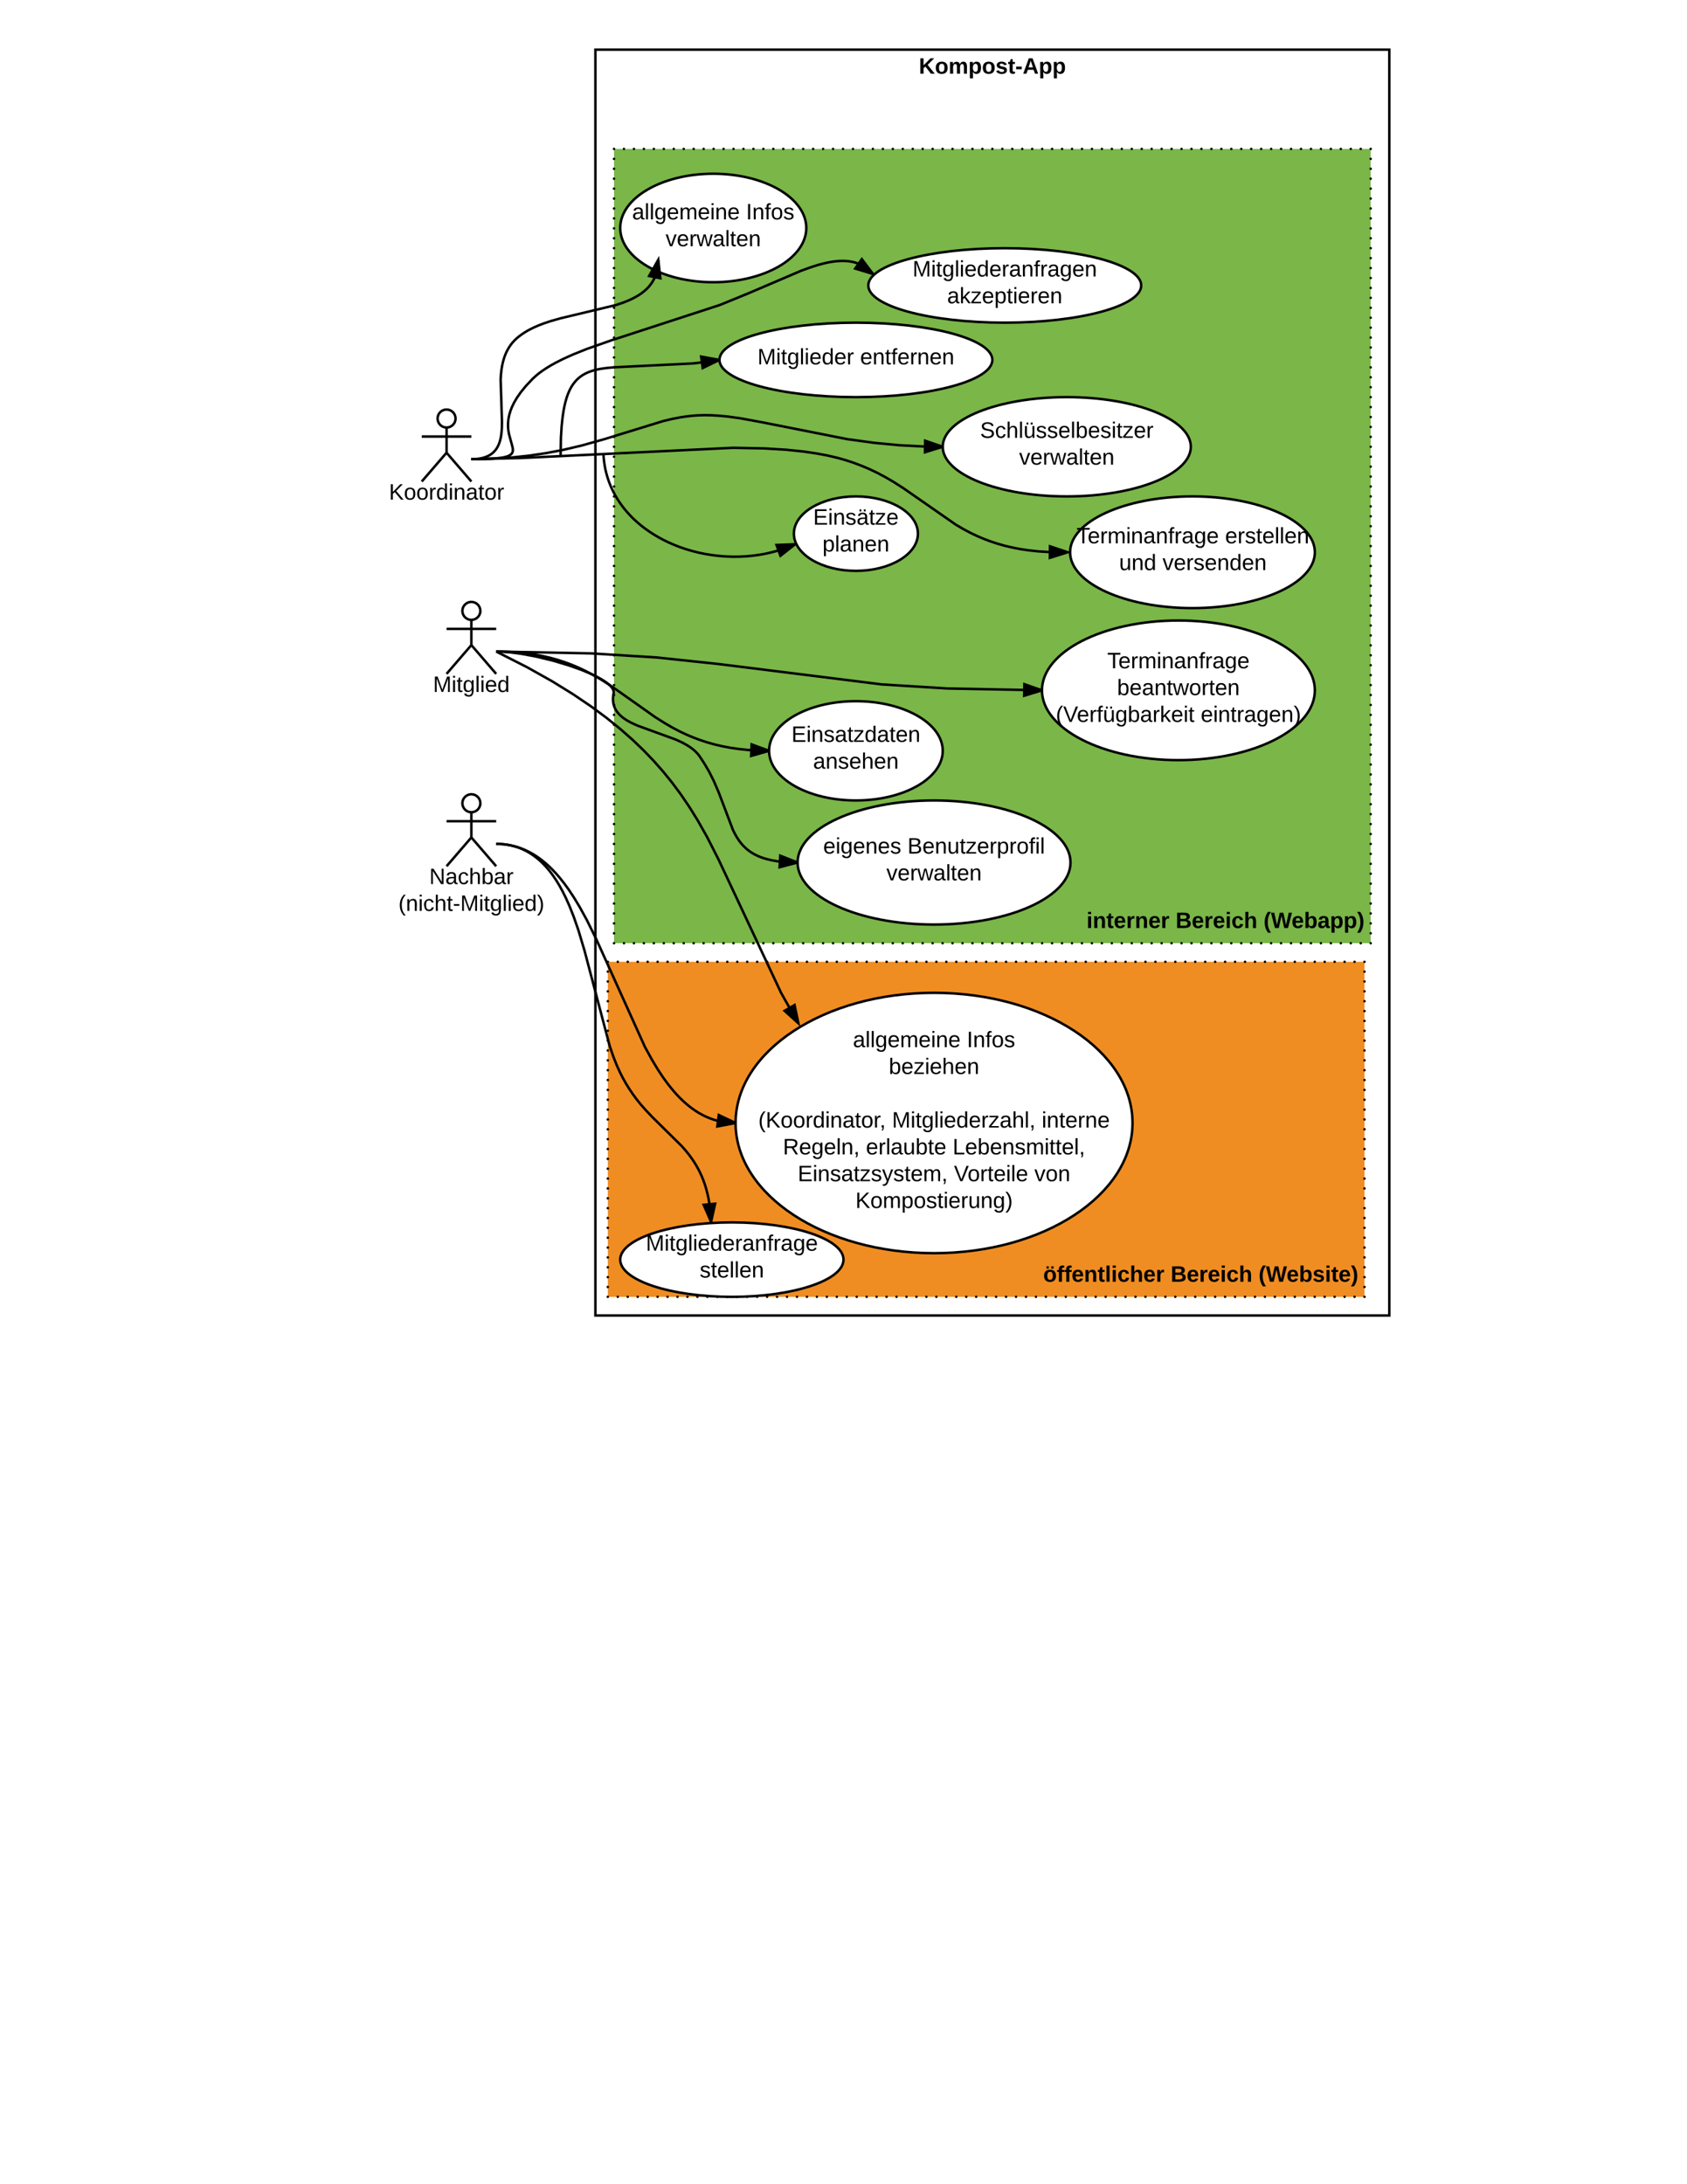 <svg xmlns="http://www.w3.org/2000/svg" xmlns:xlink="http://www.w3.org/1999/xlink" width="1360" height="1760"><g transform="translate(0 0)"><path d="M480 40h640v1020H480z" stroke="#000" stroke-width="2" fill="#fff"/><use xlink:href="#a" transform="matrix(1,0,0,1,485,45) translate(255.725 14.4)"/><path d="M495 120h610v640H495z" fill="#7ab648"/><path d="M496 120c0 .55-.45 1-1 1s-1-.45-1-1 .45-1 1-1 1 .45 1 1zm8.03 0c0 .55-.45 1-1 1-.56 0-1-.45-1-1s.44-1 1-1c.55 0 1 .45 1 1zm8.02 0c0 .55-.45 1-1 1s-1-.45-1-1 .45-1 1-1 1 .45 1 1zm8.03 0c0 .55-.45 1-1 1s-1-.45-1-1 .45-1 1-1 1 .45 1 1zm8.03 0c0 .55-.44 1-1 1-.55 0-1-.45-1-1s.45-1 1-1c.56 0 1 .45 1 1zm8.03 0c0 .55-.45 1-1 1s-1-.45-1-1 .45-1 1-1 1 .45 1 1zm8.03 0c0 .55-.45 1-1 1s-1-.45-1-1 .45-1 1-1 1 .45 1 1zm8.02 0c0 .55-.44 1-1 1-.55 0-1-.45-1-1s.45-1 1-1c.56 0 1 .45 1 1zm8.03 0c0 .55-.44 1-1 1-.54 0-1-.45-1-1s.46-1 1-1c.56 0 1 .45 1 1zm8.04 0c0 .55-.45 1-1 1-.56 0-1-.45-1-1s.44-1 1-1c.55 0 1 .45 1 1zm8.02 0c0 .55-.44 1-1 1-.55 0-1-.45-1-1s.45-1 1-1c.56 0 1 .45 1 1zm8.03 0c0 .55-.46 1-1 1-.56 0-1-.45-1-1s.44-1 1-1c.54 0 1 .45 1 1zm8.02 0c0 .55-.45 1-1 1-.56 0-1-.45-1-1s.44-1 1-1c.55 0 1 .45 1 1zm8.02 0c0 .55-.45 1-1 1s-1-.45-1-1 .45-1 1-1 1 .45 1 1zm8.03 0c0 .55-.45 1-1 1s-1-.45-1-1 .45-1 1-1 1 .45 1 1zm8.02 0c0 .55-.45 1-1 1-.56 0-1-.45-1-1s.44-1 1-1c.55 0 1 .45 1 1zm8.02 0c0 .55-.45 1-1 1s-1-.45-1-1 .45-1 1-1 1 .45 1 1zm8.03 0c0 .55-.45 1-1 1s-1-.45-1-1 .45-1 1-1 1 .45 1 1zm8.02 0c0 .55-.44 1-1 1-.55 0-1-.45-1-1s.45-1 1-1c.56 0 1 .45 1 1zm8.03 0c0 .55-.45 1-1 1s-1-.45-1-1 .45-1 1-1 1 .45 1 1zm8.03 0c0 .55-.45 1-1 1-.56 0-1-.45-1-1s.44-1 1-1c.55 0 1 .45 1 1zm8.02 0c0 .55-.45 1-1 1s-1-.45-1-1 .45-1 1-1 1 .45 1 1zm8.03 0c0 .55-.45 1-1 1s-1-.45-1-1 .45-1 1-1 1 .45 1 1zm8.03 0c0 .55-.44 1-1 1-.55 0-1-.45-1-1s.45-1 1-1c.56 0 1 .45 1 1zm8.03 0c0 .55-.45 1-1 1s-1-.45-1-1 .45-1 1-1 1 .45 1 1zm8.03 0c0 .55-.45 1-1 1s-1-.45-1-1 .45-1 1-1 1 .45 1 1zm8.02 0c0 .55-.44 1-1 1-.55 0-1-.45-1-1s.45-1 1-1c.56 0 1 .45 1 1zm8.03 0c0 .55-.44 1-1 1-.54 0-1-.45-1-1s.46-1 1-1c.56 0 1 .45 1 1zm8.04 0c0 .55-.45 1-1 1-.56 0-1-.45-1-1s.44-1 1-1c.55 0 1 .45 1 1zm8.02 0c0 .55-.44 1-1 1-.55 0-1-.45-1-1s.45-1 1-1c.56 0 1 .45 1 1zm8.03 0c0 .55-.46 1-1 1-.56 0-1-.45-1-1s.44-1 1-1c.54 0 1 .45 1 1zm8.02 0c0 .55-.45 1-1 1-.56 0-1-.45-1-1s.44-1 1-1c.55 0 1 .45 1 1zm8.02 0c0 .55-.45 1-1 1s-1-.45-1-1 .45-1 1-1 1 .45 1 1zm8.03 0c0 .55-.45 1-1 1s-1-.45-1-1 .45-1 1-1 1 .45 1 1zm8.02 0c0 .55-.45 1-1 1-.56 0-1-.45-1-1s.44-1 1-1c.55 0 1 .45 1 1zm8.02 0c0 .55-.45 1-1 1s-1-.45-1-1 .45-1 1-1 1 .45 1 1zm8.03 0c0 .55-.45 1-1 1s-1-.45-1-1 .45-1 1-1 1 .45 1 1zm8.02 0c0 .55-.44 1-1 1-.55 0-1-.45-1-1s.45-1 1-1c.56 0 1 .45 1 1zm8.03 0c0 .55-.45 1-1 1s-1-.45-1-1 .45-1 1-1 1 .45 1 1zm8.03 0c0 .55-.45 1-1 1-.56 0-1-.45-1-1s.44-1 1-1c.55 0 1 .45 1 1zm8.02 0c0 .55-.45 1-1 1s-1-.45-1-1 .45-1 1-1 1 .45 1 1zm8.03 0c0 .55-.45 1-1 1s-1-.45-1-1 .45-1 1-1 1 .45 1 1zm8.03 0c0 .55-.44 1-1 1-.55 0-1-.45-1-1s.45-1 1-1c.56 0 1 .45 1 1zm8.03 0c0 .55-.45 1-1 1s-1-.45-1-1 .45-1 1-1 1 .45 1 1zm8.03 0c0 .55-.45 1-1 1s-1-.45-1-1 .45-1 1-1 1 .45 1 1zm8.02 0c0 .55-.44 1-1 1-.55 0-1-.45-1-1s.45-1 1-1c.56 0 1 .45 1 1zm8.03 0c0 .55-.44 1-1 1-.54 0-1-.45-1-1s.46-1 1-1c.56 0 1 .45 1 1zm8.04 0c0 .55-.45 1-1 1-.56 0-1-.45-1-1s.44-1 1-1c.55 0 1 .45 1 1zm8.02 0c0 .55-.44 1-1 1-.55 0-1-.45-1-1s.45-1 1-1c.56 0 1 .45 1 1zm8.03 0c0 .55-.46 1-1 1-.56 0-1-.45-1-1s.44-1 1-1c.54 0 1 .45 1 1zm8.02 0c0 .55-.45 1-1 1-.56 0-1-.45-1-1s.44-1 1-1c.55 0 1 .45 1 1zm8.02 0c0 .55-.45 1-1 1s-1-.45-1-1 .45-1 1-1 1 .45 1 1zm8.03 0c0 .55-.45 1-1 1s-1-.45-1-1 .45-1 1-1 1 .45 1 1zm8.02 0c0 .55-.45 1-1 1-.56 0-1-.45-1-1s.44-1 1-1c.55 0 1 .45 1 1zm8.02 0c0 .55-.45 1-1 1s-1-.45-1-1 .45-1 1-1 1 .45 1 1zm8.03 0c0 .55-.45 1-1 1s-1-.45-1-1 .45-1 1-1 1 .45 1 1zm8.02 0c0 .55-.44 1-1 1-.55 0-1-.45-1-1s.45-1 1-1c.56 0 1 .45 1 1zm8.03 0c0 .55-.45 1-1 1s-1-.45-1-1 .45-1 1-1 1 .45 1 1zm8.03 0c0 .55-.45 1-1 1-.56 0-1-.45-1-1s.44-1 1-1c.55 0 1 .45 1 1zm8.02 0c0 .55-.45 1-1 1s-1-.45-1-1 .45-1 1-1 1 .45 1 1zm8.03 0c0 .55-.45 1-1 1s-1-.45-1-1 .45-1 1-1 1 .45 1 1zm8.03 0c0 .55-.44 1-1 1-.55 0-1-.45-1-1s.45-1 1-1c.56 0 1 .45 1 1zm8.03 0c0 .55-.45 1-1 1s-1-.45-1-1 .45-1 1-1 1 .45 1 1zm8.03 0c0 .55-.45 1-1 1s-1-.45-1-1 .45-1 1-1 1 .45 1 1zm8.02 0c0 .55-.44 1-1 1-.55 0-1-.45-1-1s.45-1 1-1c.56 0 1 .45 1 1zm8.03 0c0 .55-.44 1-1 1-.54 0-1-.45-1-1s.46-1 1-1c.56 0 1 .45 1 1zm8.04 0c0 .55-.45 1-1 1-.56 0-1-.45-1-1s.44-1 1-1c.55 0 1 .45 1 1zm8.02 0c0 .55-.44 1-1 1-.55 0-1-.45-1-1s.45-1 1-1c.56 0 1 .45 1 1zm8.03 0c0 .55-.46 1-1 1-.56 0-1-.45-1-1s.44-1 1-1c.54 0 1 .45 1 1zm8.02 0c0 .55-.45 1-1 1-.56 0-1-.45-1-1s.44-1 1-1c.55 0 1 .45 1 1zm8.02 0c0 .55-.45 1-1 1s-1-.45-1-1 .45-1 1-1 1 .45 1 1zm8.03 0c0 .55-.45 1-1 1s-1-.45-1-1 .45-1 1-1 1 .45 1 1zm8.02 0c0 .55-.45 1-1 1-.56 0-1-.45-1-1s.44-1 1-1c.55 0 1 .45 1 1zm8.02 0c0 .55-.45 1-1 1s-1-.45-1-1 .45-1 1-1 1 .45 1 1zm8.03 0c0 .55-.45 1-1 1s-1-.45-1-1 .45-1 1-1 1 .45 1 1zm8.02 0c0 .55-.44 1-1 1-.55 0-1-.45-1-1s.45-1 1-1c.56 0 1 .45 1 1zm8.03 0c0 .55-.45 1-1 1s-1-.45-1-1 .45-1 1-1 1 .45 1 1zm0 8c0 .55-.45 1-1 1s-1-.45-1-1 .45-1 1-1 1 .45 1 1zm0 8c0 .55-.45 1-1 1s-1-.45-1-1 .45-1 1-1 1 .45 1 1zm0 8c0 .55-.45 1-1 1s-1-.45-1-1 .45-1 1-1 1 .45 1 1zm0 8c0 .55-.45 1-1 1s-1-.45-1-1 .45-1 1-1 1 .45 1 1zm0 8c0 .55-.45 1-1 1s-1-.45-1-1 .45-1 1-1 1 .45 1 1zm0 8c0 .55-.45 1-1 1s-1-.45-1-1 .45-1 1-1 1 .45 1 1zm0 8c0 .55-.45 1-1 1s-1-.45-1-1 .45-1 1-1 1 .45 1 1zm0 8c0 .55-.45 1-1 1s-1-.45-1-1 .45-1 1-1 1 .45 1 1zm0 8c0 .55-.45 1-1 1s-1-.45-1-1 .45-1 1-1 1 .45 1 1zm0 8c0 .55-.45 1-1 1s-1-.45-1-1 .45-1 1-1 1 .45 1 1zm0 8c0 .55-.45 1-1 1s-1-.45-1-1 .45-1 1-1 1 .45 1 1zm0 8c0 .55-.45 1-1 1s-1-.45-1-1 .45-1 1-1 1 .45 1 1zm0 8c0 .55-.45 1-1 1s-1-.45-1-1 .45-1 1-1 1 .45 1 1zm0 8c0 .55-.45 1-1 1s-1-.45-1-1 .45-1 1-1 1 .45 1 1zm0 8c0 .55-.45 1-1 1s-1-.45-1-1 .45-1 1-1 1 .45 1 1zm0 8c0 .55-.45 1-1 1s-1-.45-1-1 .45-1 1-1 1 .45 1 1zm0 8c0 .55-.45 1-1 1s-1-.45-1-1 .45-1 1-1 1 .45 1 1zm0 8c0 .55-.45 1-1 1s-1-.45-1-1 .45-1 1-1 1 .45 1 1zm0 8c0 .55-.45 1-1 1s-1-.45-1-1 .45-1 1-1 1 .45 1 1zm0 8c0 .55-.45 1-1 1s-1-.45-1-1 .45-1 1-1 1 .45 1 1zm0 8c0 .55-.45 1-1 1s-1-.45-1-1 .45-1 1-1 1 .45 1 1zm0 8c0 .55-.45 1-1 1s-1-.45-1-1 .45-1 1-1 1 .45 1 1zm0 8c0 .55-.45 1-1 1s-1-.45-1-1 .45-1 1-1 1 .45 1 1zm0 8c0 .55-.45 1-1 1s-1-.45-1-1 .45-1 1-1 1 .45 1 1zm0 8c0 .55-.45 1-1 1s-1-.45-1-1 .45-1 1-1 1 .45 1 1zm0 8c0 .55-.45 1-1 1s-1-.45-1-1 .45-1 1-1 1 .45 1 1zm0 8c0 .55-.45 1-1 1s-1-.45-1-1 .45-1 1-1 1 .45 1 1zm0 8c0 .55-.45 1-1 1s-1-.45-1-1 .45-1 1-1 1 .45 1 1zm0 8c0 .55-.45 1-1 1s-1-.45-1-1 .45-1 1-1 1 .45 1 1zm0 8c0 .55-.45 1-1 1s-1-.45-1-1 .45-1 1-1 1 .45 1 1zm0 8c0 .55-.45 1-1 1s-1-.45-1-1 .45-1 1-1 1 .45 1 1zm0 8c0 .55-.45 1-1 1s-1-.45-1-1 .45-1 1-1 1 .45 1 1zm0 8c0 .55-.45 1-1 1s-1-.45-1-1 .45-1 1-1 1 .45 1 1zm0 8c0 .55-.45 1-1 1s-1-.45-1-1 .45-1 1-1 1 .45 1 1zm0 8c0 .55-.45 1-1 1s-1-.45-1-1 .45-1 1-1 1 .45 1 1zm0 8c0 .55-.45 1-1 1s-1-.45-1-1 .45-1 1-1 1 .45 1 1zm0 8c0 .55-.45 1-1 1s-1-.45-1-1 .45-1 1-1 1 .45 1 1zm0 8c0 .55-.45 1-1 1s-1-.45-1-1 .45-1 1-1 1 .45 1 1zm0 8c0 .55-.45 1-1 1s-1-.45-1-1 .45-1 1-1 1 .45 1 1zm0 8c0 .55-.45 1-1 1s-1-.45-1-1 .45-1 1-1 1 .45 1 1zm0 8c0 .55-.45 1-1 1s-1-.45-1-1 .45-1 1-1 1 .45 1 1zm0 8c0 .55-.45 1-1 1s-1-.45-1-1 .45-1 1-1 1 .45 1 1zm0 8c0 .55-.45 1-1 1s-1-.45-1-1 .45-1 1-1 1 .45 1 1zm0 8c0 .55-.45 1-1 1s-1-.45-1-1 .45-1 1-1 1 .45 1 1zm0 8c0 .55-.45 1-1 1s-1-.45-1-1 .45-1 1-1 1 .45 1 1zm0 8c0 .55-.45 1-1 1s-1-.45-1-1 .45-1 1-1 1 .45 1 1zm0 8c0 .55-.45 1-1 1s-1-.45-1-1 .45-1 1-1 1 .45 1 1zm0 8c0 .55-.45 1-1 1s-1-.45-1-1 .45-1 1-1 1 .45 1 1zm0 8c0 .55-.45 1-1 1s-1-.45-1-1 .45-1 1-1 1 .45 1 1zm0 8c0 .55-.45 1-1 1s-1-.45-1-1 .45-1 1-1 1 .45 1 1zm0 8c0 .55-.45 1-1 1s-1-.45-1-1 .45-1 1-1 1 .45 1 1zm0 8c0 .55-.45 1-1 1s-1-.45-1-1 .45-1 1-1 1 .45 1 1zm0 8c0 .55-.45 1-1 1s-1-.45-1-1 .45-1 1-1 1 .45 1 1zm0 8c0 .55-.45 1-1 1s-1-.45-1-1 .45-1 1-1 1 .45 1 1zm0 8c0 .55-.45 1-1 1s-1-.45-1-1 .45-1 1-1 1 .45 1 1zm0 8c0 .55-.45 1-1 1s-1-.45-1-1 .45-1 1-1 1 .45 1 1zm0 8c0 .55-.45 1-1 1s-1-.45-1-1 .45-1 1-1 1 .45 1 1zm0 8c0 .55-.45 1-1 1s-1-.45-1-1 .45-1 1-1 1 .45 1 1zm0 8c0 .55-.45 1-1 1s-1-.45-1-1 .45-1 1-1 1 .45 1 1zm0 8c0 .55-.45 1-1 1s-1-.45-1-1 .45-1 1-1 1 .45 1 1zm0 8c0 .55-.45 1-1 1s-1-.45-1-1 .45-1 1-1 1 .45 1 1zm0 8c0 .55-.45 1-1 1s-1-.45-1-1 .45-1 1-1 1 .45 1 1zm0 8c0 .55-.45 1-1 1s-1-.45-1-1 .45-1 1-1 1 .45 1 1zm0 8c0 .55-.45 1-1 1s-1-.45-1-1 .45-1 1-1 1 .45 1 1zm0 8c0 .55-.45 1-1 1s-1-.45-1-1 .45-1 1-1 1 .45 1 1zm0 8c0 .55-.45 1-1 1s-1-.45-1-1 .45-1 1-1 1 .45 1 1zm0 8c0 .55-.45 1-1 1s-1-.45-1-1 .45-1 1-1 1 .45 1 1zm0 8c0 .55-.45 1-1 1s-1-.45-1-1 .45-1 1-1 1 .45 1 1zm0 8c0 .55-.45 1-1 1s-1-.45-1-1 .45-1 1-1 1 .45 1 1zm0 8c0 .55-.45 1-1 1s-1-.45-1-1 .45-1 1-1 1 .45 1 1zm0 8c0 .55-.45 1-1 1s-1-.45-1-1 .45-1 1-1 1 .45 1 1zm0 8c0 .55-.45 1-1 1s-1-.45-1-1 .45-1 1-1 1 .45 1 1zm0 8c0 .55-.45 1-1 1s-1-.45-1-1 .45-1 1-1 1 .45 1 1zm0 8c0 .55-.45 1-1 1s-1-.45-1-1 .45-1 1-1 1 .45 1 1zm0 8c0 .55-.45 1-1 1s-1-.45-1-1 .45-1 1-1 1 .45 1 1zm0 8c0 .55-.45 1-1 1s-1-.45-1-1 .45-1 1-1 1 .45 1 1zm0 8c0 .55-.45 1-1 1s-1-.45-1-1 .45-1 1-1 1 .45 1 1zm0 8c0 .55-.45 1-1 1s-1-.45-1-1 .45-1 1-1 1 .45 1 1zm0 8c0 .55-.45 1-1 1s-1-.45-1-1 .45-1 1-1 1 .45 1 1zm0 8c0 .55-.45 1-1 1s-1-.45-1-1 .45-1 1-1 1 .45 1 1zm-8.03 0c0 .55-.44 1-1 1-.55 0-1-.45-1-1s.45-1 1-1c.56 0 1 .45 1 1zm-8.02 0c0 .55-.45 1-1 1s-1-.45-1-1 .45-1 1-1 1 .45 1 1zm-8.03 0c0 .55-.45 1-1 1s-1-.45-1-1 .45-1 1-1 1 .45 1 1zm-8.03 0c0 .55-.45 1-1 1-.56 0-1-.45-1-1s.44-1 1-1c.55 0 1 .45 1 1zm-8.03 0c0 .55-.45 1-1 1s-1-.45-1-1 .45-1 1-1 1 .45 1 1zm-8.03 0c0 .55-.45 1-1 1s-1-.45-1-1 .45-1 1-1 1 .45 1 1zm-8.02 0c0 .55-.45 1-1 1-.56 0-1-.45-1-1s.44-1 1-1c.55 0 1 .45 1 1zm-8.03 0c0 .55-.46 1-1 1-.56 0-1-.45-1-1s.44-1 1-1c.54 0 1 .45 1 1zm-8.04 0c0 .55-.44 1-1 1-.55 0-1-.45-1-1s.45-1 1-1c.56 0 1 .45 1 1zm-8.02 0c0 .55-.45 1-1 1-.56 0-1-.45-1-1s.44-1 1-1c.55 0 1 .45 1 1zm-8.03 0c0 .55-.44 1-1 1-.54 0-1-.45-1-1s.46-1 1-1c.56 0 1 .45 1 1zm-8.02 0c0 .55-.44 1-1 1-.55 0-1-.45-1-1s.45-1 1-1c.56 0 1 .45 1 1zm-8.02 0c0 .55-.45 1-1 1s-1-.45-1-1 .45-1 1-1 1 .45 1 1zm-8.03 0c0 .55-.45 1-1 1s-1-.45-1-1 .45-1 1-1 1 .45 1 1zm-8.02 0c0 .55-.44 1-1 1-.55 0-1-.45-1-1s.45-1 1-1c.56 0 1 .45 1 1zm-8.02 0c0 .55-.45 1-1 1s-1-.45-1-1 .45-1 1-1 1 .45 1 1zm-8.03 0c0 .55-.45 1-1 1s-1-.45-1-1 .45-1 1-1 1 .45 1 1zm-8.02 0c0 .55-.45 1-1 1-.56 0-1-.45-1-1s.44-1 1-1c.55 0 1 .45 1 1zm-8.03 0c0 .55-.45 1-1 1s-1-.45-1-1 .45-1 1-1 1 .45 1 1zm-8.03 0c0 .55-.44 1-1 1-.55 0-1-.45-1-1s.45-1 1-1c.56 0 1 .45 1 1zm-8.02 0c0 .55-.45 1-1 1s-1-.45-1-1 .45-1 1-1 1 .45 1 1zm-8.03 0c0 .55-.45 1-1 1s-1-.45-1-1 .45-1 1-1 1 .45 1 1zm-8.03 0c0 .55-.45 1-1 1-.56 0-1-.45-1-1s.44-1 1-1c.55 0 1 .45 1 1zm-8.03 0c0 .55-.45 1-1 1s-1-.45-1-1 .45-1 1-1 1 .45 1 1zm-8.03 0c0 .55-.45 1-1 1s-1-.45-1-1 .45-1 1-1 1 .45 1 1zm-8.02 0c0 .55-.45 1-1 1-.56 0-1-.45-1-1s.44-1 1-1c.55 0 1 .45 1 1zm-8.03 0c0 .55-.46 1-1 1-.56 0-1-.45-1-1s.44-1 1-1c.54 0 1 .45 1 1zm-8.04 0c0 .55-.44 1-1 1-.55 0-1-.45-1-1s.45-1 1-1c.56 0 1 .45 1 1zm-8.02 0c0 .55-.45 1-1 1-.56 0-1-.45-1-1s.44-1 1-1c.55 0 1 .45 1 1zm-8.03 0c0 .55-.44 1-1 1-.54 0-1-.45-1-1s.46-1 1-1c.56 0 1 .45 1 1zm-8.02 0c0 .55-.44 1-1 1-.55 0-1-.45-1-1s.45-1 1-1c.56 0 1 .45 1 1zm-8.02 0c0 .55-.45 1-1 1s-1-.45-1-1 .45-1 1-1 1 .45 1 1zm-8.03 0c0 .55-.45 1-1 1s-1-.45-1-1 .45-1 1-1 1 .45 1 1zm-8.02 0c0 .55-.44 1-1 1-.55 0-1-.45-1-1s.45-1 1-1c.56 0 1 .45 1 1zm-8.02 0c0 .55-.45 1-1 1s-1-.45-1-1 .45-1 1-1 1 .45 1 1zm-8.03 0c0 .55-.45 1-1 1s-1-.45-1-1 .45-1 1-1 1 .45 1 1zm-8.02 0c0 .55-.45 1-1 1-.56 0-1-.45-1-1s.44-1 1-1c.55 0 1 .45 1 1zm-8.03 0c0 .55-.45 1-1 1s-1-.45-1-1 .45-1 1-1 1 .45 1 1zm-8.03 0c0 .55-.44 1-1 1-.55 0-1-.45-1-1s.45-1 1-1c.56 0 1 .45 1 1zm-8.02 0c0 .55-.45 1-1 1s-1-.45-1-1 .45-1 1-1 1 .45 1 1zm-8.03 0c0 .55-.45 1-1 1s-1-.45-1-1 .45-1 1-1 1 .45 1 1zm-8.03 0c0 .55-.45 1-1 1-.56 0-1-.45-1-1s.44-1 1-1c.55 0 1 .45 1 1zm-8.03 0c0 .55-.45 1-1 1s-1-.45-1-1 .45-1 1-1 1 .45 1 1zm-8.03 0c0 .55-.45 1-1 1s-1-.45-1-1 .45-1 1-1 1 .45 1 1zm-8.02 0c0 .55-.45 1-1 1-.56 0-1-.45-1-1s.44-1 1-1c.55 0 1 .45 1 1zm-8.03 0c0 .55-.46 1-1 1-.56 0-1-.45-1-1s.44-1 1-1c.54 0 1 .45 1 1zm-8.04 0c0 .55-.44 1-1 1-.55 0-1-.45-1-1s.45-1 1-1c.56 0 1 .45 1 1zm-8.02 0c0 .55-.45 1-1 1-.56 0-1-.45-1-1s.44-1 1-1c.55 0 1 .45 1 1zm-8.03 0c0 .55-.44 1-1 1-.54 0-1-.45-1-1s.46-1 1-1c.56 0 1 .45 1 1zm-8.02 0c0 .55-.44 1-1 1-.55 0-1-.45-1-1s.45-1 1-1c.56 0 1 .45 1 1zm-8.02 0c0 .55-.45 1-1 1s-1-.45-1-1 .45-1 1-1 1 .45 1 1zm-8.03 0c0 .55-.45 1-1 1s-1-.45-1-1 .45-1 1-1 1 .45 1 1zm-8.02 0c0 .55-.44 1-1 1-.55 0-1-.45-1-1s.45-1 1-1c.56 0 1 .45 1 1zm-8.02 0c0 .55-.45 1-1 1s-1-.45-1-1 .45-1 1-1 1 .45 1 1zm-8.03 0c0 .55-.45 1-1 1s-1-.45-1-1 .45-1 1-1 1 .45 1 1zm-8.02 0c0 .55-.45 1-1 1-.56 0-1-.45-1-1s.44-1 1-1c.55 0 1 .45 1 1zm-8.03 0c0 .55-.45 1-1 1s-1-.45-1-1 .45-1 1-1 1 .45 1 1zm-8.03 0c0 .55-.44 1-1 1-.55 0-1-.45-1-1s.45-1 1-1c.56 0 1 .45 1 1zm-8.02 0c0 .55-.45 1-1 1s-1-.45-1-1 .45-1 1-1 1 .45 1 1zm-8.03 0c0 .55-.45 1-1 1s-1-.45-1-1 .45-1 1-1 1 .45 1 1zm-8.03 0c0 .55-.45 1-1 1-.56 0-1-.45-1-1s.44-1 1-1c.55 0 1 .45 1 1zm-8.03 0c0 .55-.45 1-1 1s-1-.45-1-1 .45-1 1-1 1 .45 1 1zm-8.03 0c0 .55-.45 1-1 1s-1-.45-1-1 .45-1 1-1 1 .45 1 1zm-8.02 0c0 .55-.45 1-1 1-.56 0-1-.45-1-1s.44-1 1-1c.55 0 1 .45 1 1zm-8.03 0c0 .55-.46 1-1 1-.56 0-1-.45-1-1s.44-1 1-1c.54 0 1 .45 1 1zm-8.04 0c0 .55-.44 1-1 1-.55 0-1-.45-1-1s.45-1 1-1c.56 0 1 .45 1 1zm-8.02 0c0 .55-.45 1-1 1-.56 0-1-.45-1-1s.44-1 1-1c.55 0 1 .45 1 1zm-8.03 0c0 .55-.44 1-1 1-.54 0-1-.45-1-1s.46-1 1-1c.56 0 1 .45 1 1zm-8.02 0c0 .55-.44 1-1 1-.55 0-1-.45-1-1s.45-1 1-1c.56 0 1 .45 1 1zm-8.02 0c0 .55-.45 1-1 1s-1-.45-1-1 .45-1 1-1 1 .45 1 1zm-8.03 0c0 .55-.45 1-1 1s-1-.45-1-1 .45-1 1-1 1 .45 1 1zm-8.02 0c0 .55-.44 1-1 1-.55 0-1-.45-1-1s.45-1 1-1c.56 0 1 .45 1 1zm-8.02 0c0 .55-.45 1-1 1s-1-.45-1-1 .45-1 1-1 1 .45 1 1zm-8.03 0c0 .55-.45 1-1 1s-1-.45-1-1 .45-1 1-1 1 .45 1 1zm-8.02 0c0 .55-.45 1-1 1-.56 0-1-.45-1-1s.44-1 1-1c.55 0 1 .45 1 1zm-8.03 0c0 .55-.45 1-1 1s-1-.45-1-1 .45-1 1-1 1 .45 1 1zm0-8c0 .55-.45 1-1 1s-1-.45-1-1 .45-1 1-1 1 .45 1 1zm0-8c0 .55-.45 1-1 1s-1-.45-1-1 .45-1 1-1 1 .45 1 1zm0-8c0 .55-.45 1-1 1s-1-.45-1-1 .45-1 1-1 1 .45 1 1zm0-8c0 .55-.45 1-1 1s-1-.45-1-1 .45-1 1-1 1 .45 1 1zm0-8c0 .55-.45 1-1 1s-1-.45-1-1 .45-1 1-1 1 .45 1 1zm0-8c0 .55-.45 1-1 1s-1-.45-1-1 .45-1 1-1 1 .45 1 1zm0-8c0 .55-.45 1-1 1s-1-.45-1-1 .45-1 1-1 1 .45 1 1zm0-8c0 .55-.45 1-1 1s-1-.45-1-1 .45-1 1-1 1 .45 1 1zm0-8c0 .55-.45 1-1 1s-1-.45-1-1 .45-1 1-1 1 .45 1 1zm0-8c0 .55-.45 1-1 1s-1-.45-1-1 .45-1 1-1 1 .45 1 1zm0-8c0 .55-.45 1-1 1s-1-.45-1-1 .45-1 1-1 1 .45 1 1zm0-8c0 .55-.45 1-1 1s-1-.45-1-1 .45-1 1-1 1 .45 1 1zm0-8c0 .55-.45 1-1 1s-1-.45-1-1 .45-1 1-1 1 .45 1 1zm0-8c0 .55-.45 1-1 1s-1-.45-1-1 .45-1 1-1 1 .45 1 1zm0-8c0 .55-.45 1-1 1s-1-.45-1-1 .45-1 1-1 1 .45 1 1zm0-8c0 .55-.45 1-1 1s-1-.45-1-1 .45-1 1-1 1 .45 1 1zm0-8c0 .55-.45 1-1 1s-1-.45-1-1 .45-1 1-1 1 .45 1 1zm0-8c0 .55-.45 1-1 1s-1-.45-1-1 .45-1 1-1 1 .45 1 1zm0-8c0 .55-.45 1-1 1s-1-.45-1-1 .45-1 1-1 1 .45 1 1zm0-8c0 .55-.45 1-1 1s-1-.45-1-1 .45-1 1-1 1 .45 1 1zm0-8c0 .55-.45 1-1 1s-1-.45-1-1 .45-1 1-1 1 .45 1 1zm0-8c0 .55-.45 1-1 1s-1-.45-1-1 .45-1 1-1 1 .45 1 1zm0-8c0 .55-.45 1-1 1s-1-.45-1-1 .45-1 1-1 1 .45 1 1zm0-8c0 .55-.45 1-1 1s-1-.45-1-1 .45-1 1-1 1 .45 1 1zm0-8c0 .55-.45 1-1 1s-1-.45-1-1 .45-1 1-1 1 .45 1 1zm0-8c0 .55-.45 1-1 1s-1-.45-1-1 .45-1 1-1 1 .45 1 1zm0-8c0 .55-.45 1-1 1s-1-.45-1-1 .45-1 1-1 1 .45 1 1zm0-8c0 .55-.45 1-1 1s-1-.45-1-1 .45-1 1-1 1 .45 1 1zm0-8c0 .55-.45 1-1 1s-1-.45-1-1 .45-1 1-1 1 .45 1 1zm0-8c0 .55-.45 1-1 1s-1-.45-1-1 .45-1 1-1 1 .45 1 1zm0-8c0 .55-.45 1-1 1s-1-.45-1-1 .45-1 1-1 1 .45 1 1zm0-8c0 .55-.45 1-1 1s-1-.45-1-1 .45-1 1-1 1 .45 1 1zm0-8c0 .55-.45 1-1 1s-1-.45-1-1 .45-1 1-1 1 .45 1 1zm0-8c0 .55-.45 1-1 1s-1-.45-1-1 .45-1 1-1 1 .45 1 1zm0-8c0 .55-.45 1-1 1s-1-.45-1-1 .45-1 1-1 1 .45 1 1zm0-8c0 .55-.45 1-1 1s-1-.45-1-1 .45-1 1-1 1 .45 1 1zm0-8c0 .55-.45 1-1 1s-1-.45-1-1 .45-1 1-1 1 .45 1 1zm0-8c0 .55-.45 1-1 1s-1-.45-1-1 .45-1 1-1 1 .45 1 1zm0-8c0 .55-.45 1-1 1s-1-.45-1-1 .45-1 1-1 1 .45 1 1zm0-8c0 .55-.45 1-1 1s-1-.45-1-1 .45-1 1-1 1 .45 1 1zm0-8c0 .55-.45 1-1 1s-1-.45-1-1 .45-1 1-1 1 .45 1 1zm0-8c0 .55-.45 1-1 1s-1-.45-1-1 .45-1 1-1 1 .45 1 1zm0-8c0 .55-.45 1-1 1s-1-.45-1-1 .45-1 1-1 1 .45 1 1zm0-8c0 .55-.45 1-1 1s-1-.45-1-1 .45-1 1-1 1 .45 1 1zm0-8c0 .55-.45 1-1 1s-1-.45-1-1 .45-1 1-1 1 .45 1 1zm0-8c0 .55-.45 1-1 1s-1-.45-1-1 .45-1 1-1 1 .45 1 1zm0-8c0 .55-.45 1-1 1s-1-.45-1-1 .45-1 1-1 1 .45 1 1zm0-8c0 .55-.45 1-1 1s-1-.45-1-1 .45-1 1-1 1 .45 1 1zm0-8c0 .55-.45 1-1 1s-1-.45-1-1 .45-1 1-1 1 .45 1 1zm0-8c0 .55-.45 1-1 1s-1-.45-1-1 .45-1 1-1 1 .45 1 1zm0-8c0 .55-.45 1-1 1s-1-.45-1-1 .45-1 1-1 1 .45 1 1zm0-8c0 .55-.45 1-1 1s-1-.45-1-1 .45-1 1-1 1 .45 1 1zm0-8c0 .55-.45 1-1 1s-1-.45-1-1 .45-1 1-1 1 .45 1 1zm0-8c0 .55-.45 1-1 1s-1-.45-1-1 .45-1 1-1 1 .45 1 1zm0-8c0 .55-.45 1-1 1s-1-.45-1-1 .45-1 1-1 1 .45 1 1zm0-8c0 .55-.45 1-1 1s-1-.45-1-1 .45-1 1-1 1 .45 1 1zm0-8c0 .55-.45 1-1 1s-1-.45-1-1 .45-1 1-1 1 .45 1 1zm0-8c0 .55-.45 1-1 1s-1-.45-1-1 .45-1 1-1 1 .45 1 1zm0-8c0 .55-.45 1-1 1s-1-.45-1-1 .45-1 1-1 1 .45 1 1zm0-8c0 .55-.45 1-1 1s-1-.45-1-1 .45-1 1-1 1 .45 1 1zm0-8c0 .55-.45 1-1 1s-1-.45-1-1 .45-1 1-1 1 .45 1 1zm0-8c0 .55-.45 1-1 1s-1-.45-1-1 .45-1 1-1 1 .45 1 1zm0-8c0 .55-.45 1-1 1s-1-.45-1-1 .45-1 1-1 1 .45 1 1zm0-8c0 .55-.45 1-1 1s-1-.45-1-1 .45-1 1-1 1 .45 1 1zm0-8c0 .55-.45 1-1 1s-1-.45-1-1 .45-1 1-1 1 .45 1 1zm0-8c0 .55-.45 1-1 1s-1-.45-1-1 .45-1 1-1 1 .45 1 1zm0-8c0 .55-.45 1-1 1s-1-.45-1-1 .45-1 1-1 1 .45 1 1zm0-8c0 .55-.45 1-1 1s-1-.45-1-1 .45-1 1-1 1 .45 1 1zm0-8c0 .55-.45 1-1 1s-1-.45-1-1 .45-1 1-1 1 .45 1 1zm0-8c0 .55-.45 1-1 1s-1-.45-1-1 .45-1 1-1 1 .45 1 1zm0-8c0 .55-.45 1-1 1s-1-.45-1-1 .45-1 1-1 1 .45 1 1zm0-8c0 .55-.45 1-1 1s-1-.45-1-1 .45-1 1-1 1 .45 1 1zm0-8c0 .55-.45 1-1 1s-1-.45-1-1 .45-1 1-1 1 .45 1 1zm0-8c0 .55-.45 1-1 1s-1-.45-1-1 .45-1 1-1 1 .45 1 1zm0-8c0 .55-.45 1-1 1s-1-.45-1-1 .45-1 1-1 1 .45 1 1zm0-8c0 .55-.45 1-1 1s-1-.45-1-1 .45-1 1-1 1 .45 1 1zm0-8c0 .55-.45 1-1 1s-1-.45-1-1 .45-1 1-1 1 .45 1 1zm0-8c0 .55-.45 1-1 1s-1-.45-1-1 .45-1 1-1 1 .45 1 1zm0-8c0 .55-.45 1-1 1s-1-.45-1-1 .45-1 1-1 1 .45 1 1z"/><use xlink:href="#b" transform="matrix(1,0,0,1,500,125) translate(375.9 622.8)"/><use xlink:href="#c" transform="matrix(1,0,0,1,500,125) translate(447.75 622.8)"/><use xlink:href="#d" transform="matrix(1,0,0,1,500,125) translate(518.65 622.8)"/><path d="M490 775h610v270H490z" fill="#ef8d22"/><path d="M491 775c0 .55-.45 1-1 1s-1-.45-1-1 .45-1 1-1 1 .45 1 1zm8.03 0c0 .55-.45 1-1 1-.56 0-1-.45-1-1s.44-1 1-1c.55 0 1 .45 1 1zm8.02 0c0 .55-.45 1-1 1s-1-.45-1-1 .45-1 1-1 1 .45 1 1zm8.03 0c0 .55-.45 1-1 1s-1-.45-1-1 .45-1 1-1 1 .45 1 1zm8.03 0c0 .55-.44 1-1 1-.55 0-1-.45-1-1s.45-1 1-1c.56 0 1 .45 1 1zm8.03 0c0 .55-.45 1-1 1s-1-.45-1-1 .45-1 1-1 1 .45 1 1zm8.03 0c0 .55-.45 1-1 1s-1-.45-1-1 .45-1 1-1 1 .45 1 1zm8.02 0c0 .55-.44 1-1 1-.55 0-1-.45-1-1s.45-1 1-1c.56 0 1 .45 1 1zm8.03 0c0 .55-.44 1-1 1-.54 0-1-.45-1-1s.46-1 1-1c.56 0 1 .45 1 1zm8.04 0c0 .55-.45 1-1 1-.56 0-1-.45-1-1s.44-1 1-1c.55 0 1 .45 1 1zm8.02 0c0 .55-.44 1-1 1-.55 0-1-.45-1-1s.45-1 1-1c.56 0 1 .45 1 1zm8.03 0c0 .55-.46 1-1 1-.56 0-1-.45-1-1s.44-1 1-1c.54 0 1 .45 1 1zm8.02 0c0 .55-.45 1-1 1-.56 0-1-.45-1-1s.44-1 1-1c.55 0 1 .45 1 1zm8.02 0c0 .55-.45 1-1 1s-1-.45-1-1 .45-1 1-1 1 .45 1 1zm8.03 0c0 .55-.45 1-1 1s-1-.45-1-1 .45-1 1-1 1 .45 1 1zm8.02 0c0 .55-.45 1-1 1-.56 0-1-.45-1-1s.44-1 1-1c.55 0 1 .45 1 1zm8.02 0c0 .55-.45 1-1 1s-1-.45-1-1 .45-1 1-1 1 .45 1 1zm8.03 0c0 .55-.45 1-1 1s-1-.45-1-1 .45-1 1-1 1 .45 1 1zm8.02 0c0 .55-.44 1-1 1-.55 0-1-.45-1-1s.45-1 1-1c.56 0 1 .45 1 1zm8.03 0c0 .55-.45 1-1 1s-1-.45-1-1 .45-1 1-1 1 .45 1 1zm8.03 0c0 .55-.45 1-1 1-.56 0-1-.45-1-1s.44-1 1-1c.55 0 1 .45 1 1zm8.02 0c0 .55-.45 1-1 1s-1-.45-1-1 .45-1 1-1 1 .45 1 1zm8.03 0c0 .55-.45 1-1 1s-1-.45-1-1 .45-1 1-1 1 .45 1 1zm8.03 0c0 .55-.44 1-1 1-.55 0-1-.45-1-1s.45-1 1-1c.56 0 1 .45 1 1zm8.03 0c0 .55-.45 1-1 1s-1-.45-1-1 .45-1 1-1 1 .45 1 1zm8.03 0c0 .55-.45 1-1 1s-1-.45-1-1 .45-1 1-1 1 .45 1 1zm8.02 0c0 .55-.44 1-1 1-.55 0-1-.45-1-1s.45-1 1-1c.56 0 1 .45 1 1zm8.03 0c0 .55-.44 1-1 1-.54 0-1-.45-1-1s.46-1 1-1c.56 0 1 .45 1 1zm8.04 0c0 .55-.45 1-1 1-.56 0-1-.45-1-1s.44-1 1-1c.55 0 1 .45 1 1zm8.02 0c0 .55-.44 1-1 1-.55 0-1-.45-1-1s.45-1 1-1c.56 0 1 .45 1 1zm8.03 0c0 .55-.46 1-1 1-.56 0-1-.45-1-1s.44-1 1-1c.54 0 1 .45 1 1zm8.02 0c0 .55-.45 1-1 1-.56 0-1-.45-1-1s.44-1 1-1c.55 0 1 .45 1 1zm8.02 0c0 .55-.45 1-1 1s-1-.45-1-1 .45-1 1-1 1 .45 1 1zm8.03 0c0 .55-.45 1-1 1s-1-.45-1-1 .45-1 1-1 1 .45 1 1zm8.02 0c0 .55-.45 1-1 1-.56 0-1-.45-1-1s.44-1 1-1c.55 0 1 .45 1 1zm8.02 0c0 .55-.45 1-1 1s-1-.45-1-1 .45-1 1-1 1 .45 1 1zm8.03 0c0 .55-.45 1-1 1s-1-.45-1-1 .45-1 1-1 1 .45 1 1zm8.02 0c0 .55-.44 1-1 1-.55 0-1-.45-1-1s.45-1 1-1c.56 0 1 .45 1 1zm8.03 0c0 .55-.45 1-1 1s-1-.45-1-1 .45-1 1-1 1 .45 1 1zm8.03 0c0 .55-.45 1-1 1-.56 0-1-.45-1-1s.44-1 1-1c.55 0 1 .45 1 1zm8.02 0c0 .55-.45 1-1 1s-1-.45-1-1 .45-1 1-1 1 .45 1 1zm8.03 0c0 .55-.45 1-1 1s-1-.45-1-1 .45-1 1-1 1 .45 1 1zm8.03 0c0 .55-.44 1-1 1-.55 0-1-.45-1-1s.45-1 1-1c.56 0 1 .45 1 1zm8.03 0c0 .55-.45 1-1 1s-1-.45-1-1 .45-1 1-1 1 .45 1 1zm8.03 0c0 .55-.45 1-1 1s-1-.45-1-1 .45-1 1-1 1 .45 1 1zm8.02 0c0 .55-.44 1-1 1-.55 0-1-.45-1-1s.45-1 1-1c.56 0 1 .45 1 1zm8.03 0c0 .55-.44 1-1 1-.54 0-1-.45-1-1s.46-1 1-1c.56 0 1 .45 1 1zm8.04 0c0 .55-.45 1-1 1-.56 0-1-.45-1-1s.44-1 1-1c.55 0 1 .45 1 1zm8.02 0c0 .55-.44 1-1 1-.55 0-1-.45-1-1s.45-1 1-1c.56 0 1 .45 1 1zm8.03 0c0 .55-.46 1-1 1-.56 0-1-.45-1-1s.44-1 1-1c.54 0 1 .45 1 1zm8.02 0c0 .55-.45 1-1 1-.56 0-1-.45-1-1s.44-1 1-1c.55 0 1 .45 1 1zm8.02 0c0 .55-.45 1-1 1s-1-.45-1-1 .45-1 1-1 1 .45 1 1zm8.03 0c0 .55-.45 1-1 1s-1-.45-1-1 .45-1 1-1 1 .45 1 1zm8.02 0c0 .55-.45 1-1 1-.56 0-1-.45-1-1s.44-1 1-1c.55 0 1 .45 1 1zm8.02 0c0 .55-.45 1-1 1s-1-.45-1-1 .45-1 1-1 1 .45 1 1zm8.03 0c0 .55-.45 1-1 1s-1-.45-1-1 .45-1 1-1 1 .45 1 1zm8.02 0c0 .55-.44 1-1 1-.55 0-1-.45-1-1s.45-1 1-1c.56 0 1 .45 1 1zm8.03 0c0 .55-.45 1-1 1s-1-.45-1-1 .45-1 1-1 1 .45 1 1zm8.03 0c0 .55-.45 1-1 1-.56 0-1-.45-1-1s.44-1 1-1c.55 0 1 .45 1 1zm8.02 0c0 .55-.45 1-1 1s-1-.45-1-1 .45-1 1-1 1 .45 1 1zm8.03 0c0 .55-.45 1-1 1s-1-.45-1-1 .45-1 1-1 1 .45 1 1zm8.03 0c0 .55-.44 1-1 1-.55 0-1-.45-1-1s.45-1 1-1c.56 0 1 .45 1 1zm8.03 0c0 .55-.45 1-1 1s-1-.45-1-1 .45-1 1-1 1 .45 1 1zm8.03 0c0 .55-.45 1-1 1s-1-.45-1-1 .45-1 1-1 1 .45 1 1zm8.02 0c0 .55-.44 1-1 1-.55 0-1-.45-1-1s.45-1 1-1c.56 0 1 .45 1 1zm8.03 0c0 .55-.44 1-1 1-.54 0-1-.45-1-1s.46-1 1-1c.56 0 1 .45 1 1zm8.04 0c0 .55-.45 1-1 1-.56 0-1-.45-1-1s.44-1 1-1c.55 0 1 .45 1 1zm8.02 0c0 .55-.44 1-1 1-.55 0-1-.45-1-1s.45-1 1-1c.56 0 1 .45 1 1zm8.03 0c0 .55-.46 1-1 1-.56 0-1-.45-1-1s.44-1 1-1c.54 0 1 .45 1 1zm8.02 0c0 .55-.45 1-1 1-.56 0-1-.45-1-1s.44-1 1-1c.55 0 1 .45 1 1zm8.02 0c0 .55-.45 1-1 1s-1-.45-1-1 .45-1 1-1 1 .45 1 1zm8.03 0c0 .55-.45 1-1 1s-1-.45-1-1 .45-1 1-1 1 .45 1 1zm8.02 0c0 .55-.45 1-1 1-.56 0-1-.45-1-1s.44-1 1-1c.55 0 1 .45 1 1zm8.02 0c0 .55-.45 1-1 1s-1-.45-1-1 .45-1 1-1 1 .45 1 1zm8.03 0c0 .55-.45 1-1 1s-1-.45-1-1 .45-1 1-1 1 .45 1 1zm8.02 0c0 .55-.44 1-1 1-.55 0-1-.45-1-1s.45-1 1-1c.56 0 1 .45 1 1zm8.03 0c0 .55-.45 1-1 1s-1-.45-1-1 .45-1 1-1 1 .45 1 1zm0 7.94c0 .55-.45 1-1 1s-1-.45-1-1 .45-1 1-1 1 .45 1 1zm0 7.94c0 .55-.45 1-1 1s-1-.45-1-1 .45-1 1-1 1 .45 1 1zm0 7.94c0 .56-.45 1-1 1s-1-.44-1-1c0-.55.45-1 1-1s1 .45 1 1zm0 7.94c0 .56-.45 1-1 1s-1-.44-1-1c0-.55.45-1 1-1s1 .45 1 1zm0 7.95c0 .56-.45 1-1 1s-1-.44-1-1c0-.55.45-1 1-1s1 .45 1 1zm0 7.95c0 .55-.45 1-1 1s-1-.45-1-1c0-.56.45-1 1-1s1 .44 1 1zm0 7.94c0 .54-.45 1-1 1s-1-.46-1-1c0-.56.45-1 1-1s1 .44 1 1zm0 7.93c0 .55-.45 1-1 1s-1-.45-1-1 .45-1 1-1 1 .45 1 1zm0 7.94c0 .55-.45 1-1 1s-1-.45-1-1 .45-1 1-1 1 .45 1 1zm0 7.94c0 .56-.45 1-1 1s-1-.44-1-1c0-.54.45-1 1-1s1 .46 1 1zm0 7.95c0 .56-.45 1-1 1s-1-.44-1-1c0-.55.45-1 1-1s1 .45 1 1zm0 7.94c0 .55-.45 1-1 1s-1-.45-1-1c0-.56.45-1 1-1s1 .44 1 1zm0 7.94c0 .55-.45 1-1 1s-1-.45-1-1c0-.56.45-1 1-1s1 .44 1 1zm0 7.94c0 .55-.45 1-1 1s-1-.45-1-1c0-.56.45-1 1-1s1 .44 1 1zm0 7.94c0 .55-.45 1-1 1s-1-.45-1-1 .45-1 1-1 1 .45 1 1zm0 7.94c0 .55-.45 1-1 1s-1-.45-1-1 .45-1 1-1 1 .45 1 1zm0 7.94c0 .55-.45 1-1 1s-1-.45-1-1 .45-1 1-1 1 .45 1 1zm0 7.94c0 .55-.45 1-1 1s-1-.45-1-1 .45-1 1-1 1 .45 1 1zm0 7.94c0 .55-.45 1-1 1s-1-.45-1-1 .45-1 1-1 1 .45 1 1zm0 7.94c0 .56-.45 1-1 1s-1-.44-1-1c0-.55.45-1 1-1s1 .45 1 1zm0 7.94c0 .56-.45 1-1 1s-1-.44-1-1c0-.55.45-1 1-1s1 .45 1 1zm0 7.95c0 .56-.45 1-1 1s-1-.44-1-1c0-.55.45-1 1-1s1 .45 1 1zm0 7.95c0 .55-.45 1-1 1s-1-.45-1-1c0-.56.45-1 1-1s1 .44 1 1zm0 7.94c0 .54-.45 1-1 1s-1-.46-1-1c0-.56.45-1 1-1s1 .44 1 1zm0 7.93c0 .55-.45 1-1 1s-1-.45-1-1 .45-1 1-1 1 .45 1 1zm0 7.94c0 .55-.45 1-1 1s-1-.45-1-1 .45-1 1-1 1 .45 1 1zm0 7.94c0 .56-.45 1-1 1s-1-.44-1-1c0-.54.45-1 1-1s1 .46 1 1zm0 7.95c0 .56-.45 1-1 1s-1-.44-1-1c0-.55.45-1 1-1s1 .45 1 1zm0 7.94c0 .55-.45 1-1 1s-1-.45-1-1c0-.56.45-1 1-1s1 .44 1 1zm0 7.94c0 .55-.45 1-1 1s-1-.45-1-1c0-.56.45-1 1-1s1 .44 1 1zm0 7.94c0 .55-.45 1-1 1s-1-.45-1-1c0-.56.45-1 1-1s1 .44 1 1zm0 7.94c0 .55-.45 1-1 1s-1-.45-1-1 .45-1 1-1 1 .45 1 1zm0 7.94c0 .55-.45 1-1 1s-1-.45-1-1 .45-1 1-1 1 .45 1 1zm0 7.94c0 .55-.45 1-1 1s-1-.45-1-1 .45-1 1-1 1 .45 1 1zm-8.03 0c0 .55-.44 1-1 1-.55 0-1-.45-1-1s.45-1 1-1c.56 0 1 .45 1 1zm-8.02 0c0 .55-.45 1-1 1s-1-.45-1-1 .45-1 1-1 1 .45 1 1zm-8.03 0c0 .55-.45 1-1 1s-1-.45-1-1 .45-1 1-1 1 .45 1 1zm-8.03 0c0 .55-.45 1-1 1-.56 0-1-.45-1-1s.44-1 1-1c.55 0 1 .45 1 1zm-8.03 0c0 .55-.45 1-1 1s-1-.45-1-1 .45-1 1-1 1 .45 1 1zm-8.03 0c0 .55-.45 1-1 1s-1-.45-1-1 .45-1 1-1 1 .45 1 1zm-8.02 0c0 .55-.45 1-1 1-.56 0-1-.45-1-1s.44-1 1-1c.55 0 1 .45 1 1zm-8.03 0c0 .55-.46 1-1 1-.56 0-1-.45-1-1s.44-1 1-1c.54 0 1 .45 1 1zm-8.04 0c0 .55-.44 1-1 1-.55 0-1-.45-1-1s.45-1 1-1c.56 0 1 .45 1 1zm-8.02 0c0 .55-.45 1-1 1-.56 0-1-.45-1-1s.44-1 1-1c.55 0 1 .45 1 1zm-8.03 0c0 .55-.44 1-1 1-.54 0-1-.45-1-1s.46-1 1-1c.56 0 1 .45 1 1zm-8.02 0c0 .55-.44 1-1 1-.55 0-1-.45-1-1s.45-1 1-1c.56 0 1 .45 1 1zm-8.02 0c0 .55-.45 1-1 1s-1-.45-1-1 .45-1 1-1 1 .45 1 1zm-8.03 0c0 .55-.45 1-1 1s-1-.45-1-1 .45-1 1-1 1 .45 1 1zm-8.02 0c0 .55-.44 1-1 1-.55 0-1-.45-1-1s.45-1 1-1c.56 0 1 .45 1 1zm-8.02 0c0 .55-.45 1-1 1s-1-.45-1-1 .45-1 1-1 1 .45 1 1zm-8.03 0c0 .55-.45 1-1 1s-1-.45-1-1 .45-1 1-1 1 .45 1 1zm-8.02 0c0 .55-.45 1-1 1-.56 0-1-.45-1-1s.44-1 1-1c.55 0 1 .45 1 1zm-8.03 0c0 .55-.45 1-1 1s-1-.45-1-1 .45-1 1-1 1 .45 1 1zm-8.03 0c0 .55-.44 1-1 1-.55 0-1-.45-1-1s.45-1 1-1c.56 0 1 .45 1 1zm-8.02 0c0 .55-.45 1-1 1s-1-.45-1-1 .45-1 1-1 1 .45 1 1zm-8.03 0c0 .55-.45 1-1 1s-1-.45-1-1 .45-1 1-1 1 .45 1 1zm-8.03 0c0 .55-.45 1-1 1-.56 0-1-.45-1-1s.44-1 1-1c.55 0 1 .45 1 1zm-8.03 0c0 .55-.45 1-1 1s-1-.45-1-1 .45-1 1-1 1 .45 1 1zm-8.03 0c0 .55-.45 1-1 1s-1-.45-1-1 .45-1 1-1 1 .45 1 1zm-8.02 0c0 .55-.45 1-1 1-.56 0-1-.45-1-1s.44-1 1-1c.55 0 1 .45 1 1zm-8.03 0c0 .55-.46 1-1 1-.56 0-1-.45-1-1s.44-1 1-1c.54 0 1 .45 1 1zm-8.04 0c0 .55-.44 1-1 1-.55 0-1-.45-1-1s.45-1 1-1c.56 0 1 .45 1 1zm-8.02 0c0 .55-.45 1-1 1-.56 0-1-.45-1-1s.44-1 1-1c.55 0 1 .45 1 1zm-8.03 0c0 .55-.44 1-1 1-.54 0-1-.45-1-1s.46-1 1-1c.56 0 1 .45 1 1zm-8.02 0c0 .55-.44 1-1 1-.55 0-1-.45-1-1s.45-1 1-1c.56 0 1 .45 1 1zm-8.02 0c0 .55-.45 1-1 1s-1-.45-1-1 .45-1 1-1 1 .45 1 1zm-8.03 0c0 .55-.45 1-1 1s-1-.45-1-1 .45-1 1-1 1 .45 1 1zm-8.02 0c0 .55-.44 1-1 1-.55 0-1-.45-1-1s.45-1 1-1c.56 0 1 .45 1 1zm-8.02 0c0 .55-.45 1-1 1s-1-.45-1-1 .45-1 1-1 1 .45 1 1zm-8.03 0c0 .55-.45 1-1 1s-1-.45-1-1 .45-1 1-1 1 .45 1 1zm-8.02 0c0 .55-.45 1-1 1-.56 0-1-.45-1-1s.44-1 1-1c.55 0 1 .45 1 1zm-8.03 0c0 .55-.45 1-1 1s-1-.45-1-1 .45-1 1-1 1 .45 1 1zm-8.03 0c0 .55-.44 1-1 1-.55 0-1-.45-1-1s.45-1 1-1c.56 0 1 .45 1 1zm-8.02 0c0 .55-.45 1-1 1s-1-.45-1-1 .45-1 1-1 1 .45 1 1zm-8.03 0c0 .55-.45 1-1 1s-1-.45-1-1 .45-1 1-1 1 .45 1 1zm-8.03 0c0 .55-.45 1-1 1-.56 0-1-.45-1-1s.44-1 1-1c.55 0 1 .45 1 1zm-8.03 0c0 .55-.45 1-1 1s-1-.45-1-1 .45-1 1-1 1 .45 1 1zm-8.03 0c0 .55-.45 1-1 1s-1-.45-1-1 .45-1 1-1 1 .45 1 1zm-8.02 0c0 .55-.45 1-1 1-.56 0-1-.45-1-1s.44-1 1-1c.55 0 1 .45 1 1zm-8.03 0c0 .55-.46 1-1 1-.56 0-1-.45-1-1s.44-1 1-1c.54 0 1 .45 1 1zm-8.04 0c0 .55-.44 1-1 1-.55 0-1-.45-1-1s.45-1 1-1c.56 0 1 .45 1 1zm-8.02 0c0 .55-.45 1-1 1-.56 0-1-.45-1-1s.44-1 1-1c.55 0 1 .45 1 1zm-8.03 0c0 .55-.44 1-1 1-.54 0-1-.45-1-1s.46-1 1-1c.56 0 1 .45 1 1zm-8.02 0c0 .55-.44 1-1 1-.55 0-1-.45-1-1s.45-1 1-1c.56 0 1 .45 1 1zm-8.02 0c0 .55-.45 1-1 1s-1-.45-1-1 .45-1 1-1 1 .45 1 1zm-8.03 0c0 .55-.45 1-1 1s-1-.45-1-1 .45-1 1-1 1 .45 1 1zm-8.02 0c0 .55-.44 1-1 1-.55 0-1-.45-1-1s.45-1 1-1c.56 0 1 .45 1 1zm-8.02 0c0 .55-.45 1-1 1s-1-.45-1-1 .45-1 1-1 1 .45 1 1zm-8.03 0c0 .55-.45 1-1 1s-1-.45-1-1 .45-1 1-1 1 .45 1 1zm-8.02 0c0 .55-.45 1-1 1-.56 0-1-.45-1-1s.44-1 1-1c.55 0 1 .45 1 1zm-8.03 0c0 .55-.45 1-1 1s-1-.45-1-1 .45-1 1-1 1 .45 1 1zm-8.03 0c0 .55-.44 1-1 1-.55 0-1-.45-1-1s.45-1 1-1c.56 0 1 .45 1 1zm-8.02 0c0 .55-.45 1-1 1s-1-.45-1-1 .45-1 1-1 1 .45 1 1zm-8.03 0c0 .55-.45 1-1 1s-1-.45-1-1 .45-1 1-1 1 .45 1 1zm-8.03 0c0 .55-.45 1-1 1-.56 0-1-.45-1-1s.44-1 1-1c.55 0 1 .45 1 1zm-8.03 0c0 .55-.45 1-1 1s-1-.45-1-1 .45-1 1-1 1 .45 1 1zm-8.03 0c0 .55-.45 1-1 1s-1-.45-1-1 .45-1 1-1 1 .45 1 1zm-8.02 0c0 .55-.45 1-1 1-.56 0-1-.45-1-1s.44-1 1-1c.55 0 1 .45 1 1zm-8.03 0c0 .55-.46 1-1 1-.56 0-1-.45-1-1s.44-1 1-1c.54 0 1 .45 1 1zm-8.04 0c0 .55-.44 1-1 1-.55 0-1-.45-1-1s.45-1 1-1c.56 0 1 .45 1 1zm-8.02 0c0 .55-.45 1-1 1-.56 0-1-.45-1-1s.44-1 1-1c.55 0 1 .45 1 1zm-8.03 0c0 .55-.44 1-1 1-.54 0-1-.45-1-1s.46-1 1-1c.56 0 1 .45 1 1zm-8.02 0c0 .55-.44 1-1 1-.55 0-1-.45-1-1s.45-1 1-1c.56 0 1 .45 1 1zm-8.02 0c0 .55-.45 1-1 1s-1-.45-1-1 .45-1 1-1 1 .45 1 1zm-8.03 0c0 .55-.45 1-1 1s-1-.45-1-1 .45-1 1-1 1 .45 1 1zm-8.02 0c0 .55-.44 1-1 1-.55 0-1-.45-1-1s.45-1 1-1c.56 0 1 .45 1 1zm-8.02 0c0 .55-.45 1-1 1s-1-.45-1-1 .45-1 1-1 1 .45 1 1zm-8.03 0c0 .55-.45 1-1 1s-1-.45-1-1 .45-1 1-1 1 .45 1 1zm-8.02 0c0 .55-.45 1-1 1-.56 0-1-.45-1-1s.44-1 1-1c.55 0 1 .45 1 1zm-8.03 0c0 .55-.45 1-1 1s-1-.45-1-1 .45-1 1-1 1 .45 1 1zm0-7.94c0 .55-.45 1-1 1s-1-.45-1-1 .45-1 1-1 1 .45 1 1zm0-7.94c0 .55-.45 1-1 1s-1-.45-1-1 .45-1 1-1 1 .45 1 1zm0-7.94c0 .55-.45 1-1 1s-1-.45-1-1c0-.56.45-1 1-1s1 .44 1 1zm0-7.94c0 .55-.45 1-1 1s-1-.45-1-1c0-.56.45-1 1-1s1 .44 1 1zm0-7.95c0 .55-.45 1-1 1s-1-.45-1-1c0-.56.45-1 1-1s1 .44 1 1zm0-7.95c0 .56-.45 1-1 1s-1-.44-1-1c0-.55.45-1 1-1s1 .45 1 1zm0-7.94c0 .56-.45 1-1 1s-1-.44-1-1c0-.54.45-1 1-1s1 .46 1 1zm0-7.93c0 .55-.45 1-1 1s-1-.45-1-1 .45-1 1-1 1 .45 1 1zm0-7.94c0 .55-.45 1-1 1s-1-.45-1-1 .45-1 1-1 1 .45 1 1zm0-7.94c0 .54-.45 1-1 1s-1-.46-1-1c0-.56.45-1 1-1s1 .44 1 1zm0-7.95c0 .55-.45 1-1 1s-1-.45-1-1c0-.56.45-1 1-1s1 .44 1 1zm0-7.94c0 .56-.45 1-1 1s-1-.44-1-1c0-.55.45-1 1-1s1 .45 1 1zm0-7.94c0 .56-.45 1-1 1s-1-.44-1-1c0-.55.45-1 1-1s1 .45 1 1zm0-7.94c0 .56-.45 1-1 1s-1-.44-1-1c0-.55.45-1 1-1s1 .45 1 1zm0-7.94c0 .55-.45 1-1 1s-1-.45-1-1 .45-1 1-1 1 .45 1 1zm0-7.94c0 .55-.45 1-1 1s-1-.45-1-1 .45-1 1-1 1 .45 1 1zm0-7.94c0 .55-.45 1-1 1s-1-.45-1-1 .45-1 1-1 1 .45 1 1zm0-7.94c0 .55-.45 1-1 1s-1-.45-1-1 .45-1 1-1 1 .45 1 1zm0-7.94c0 .55-.45 1-1 1s-1-.45-1-1 .45-1 1-1 1 .45 1 1zm0-7.94c0 .55-.45 1-1 1s-1-.45-1-1c0-.56.45-1 1-1s1 .44 1 1zm0-7.94c0 .55-.45 1-1 1s-1-.45-1-1c0-.56.45-1 1-1s1 .44 1 1zm0-7.95c0 .55-.45 1-1 1s-1-.45-1-1c0-.56.45-1 1-1s1 .44 1 1zm0-7.95c0 .56-.45 1-1 1s-1-.44-1-1c0-.55.45-1 1-1s1 .45 1 1zm0-7.94c0 .56-.45 1-1 1s-1-.44-1-1c0-.54.45-1 1-1s1 .46 1 1zm0-7.93c0 .55-.45 1-1 1s-1-.45-1-1 .45-1 1-1 1 .45 1 1zm0-7.94c0 .55-.45 1-1 1s-1-.45-1-1 .45-1 1-1 1 .45 1 1zm0-7.94c0 .54-.45 1-1 1s-1-.46-1-1c0-.56.45-1 1-1s1 .44 1 1zm0-7.95c0 .55-.45 1-1 1s-1-.45-1-1c0-.56.45-1 1-1s1 .44 1 1zm0-7.94c0 .56-.45 1-1 1s-1-.44-1-1c0-.55.45-1 1-1s1 .45 1 1zm0-7.94c0 .56-.45 1-1 1s-1-.44-1-1c0-.55.45-1 1-1s1 .45 1 1zm0-7.94c0 .56-.45 1-1 1s-1-.44-1-1c0-.55.45-1 1-1s1 .45 1 1zm0-7.94c0 .55-.45 1-1 1s-1-.45-1-1 .45-1 1-1 1 .45 1 1zm0-7.94c0 .55-.45 1-1 1s-1-.45-1-1 .45-1 1-1 1 .45 1 1z"/><use xlink:href="#e" transform="matrix(1,0,0,1,495,780) translate(346 252.8)"/><use xlink:href="#c" transform="matrix(1,0,0,1,495,780) translate(448.7 252.8)"/><use xlink:href="#f" transform="matrix(1,0,0,1,495,780) translate(519.6 252.8)"/><path d="M367.25 337.25c0 4-3.25 7.25-7.25 7.25s-7.25-3.25-7.25-7.25S356 330 360 330s7.25 3.25 7.25 7.25z" stroke="#000" stroke-width="2" fill="#fff"/><path d="M340 330h40v58h-40z" fill="none"/><path d="M360 344.5v20.3l20 23.2m-20-23.2L340 388m0-36.25h40" stroke="#000" stroke-width="2" fill="none"/><use xlink:href="#g" transform="matrix(1,0,0,1,260,388) translate(53.575 14.6)"/><path d="M387.25 492.25c0 4-3.25 7.25-7.25 7.25s-7.25-3.25-7.25-7.25S376 485 380 485s7.25 3.25 7.25 7.25z" stroke="#000" stroke-width="2" fill="#fff"/><path d="M360 485h40v58h-40z" fill="none"/><path d="M380 499.5v20.3l20 23.2m-20-23.2L360 543m0-36.25h40" stroke="#000" stroke-width="2" fill="none"/><use xlink:href="#h" transform="matrix(1,0,0,1,280,543) translate(69.1 14.6)"/><path d="M387.25 647.25c0 4-3.25 7.25-7.25 7.25s-7.25-3.25-7.25-7.25S376 640 380 640s7.25 3.25 7.25 7.25z" stroke="#000" stroke-width="2" fill="#fff"/><path d="M360 640h40v58h-40z" fill="none"/><path d="M380 654.5v20.3l20 23.2m-20-23.2L360 698m0-36.25h40" stroke="#000" stroke-width="2" fill="none"/><use xlink:href="#i" transform="matrix(1,0,0,1,280,698) translate(66.05 14.4)"/><use xlink:href="#j" transform="matrix(1,0,0,1,280,698) translate(41.2 36)"/><path d="M1060 445c0 24.85-44.17 45-98.67 45s-98.66-20.15-98.66-45 44.17-45 98.66-45c54.5 0 98.67 20.15 98.67 45z" stroke="#000" stroke-width="2" fill="#fff"/><use xlink:href="#k" transform="matrix(1,0,0,1,867.667,405) translate(0.2 32.8)"/><use xlink:href="#l" transform="matrix(1,0,0,1,867.667,405) translate(119.95 32.8)"/><use xlink:href="#m" transform="matrix(1,0,0,1,867.667,405) translate(34.525 54.4)"/><use xlink:href="#n" transform="matrix(1,0,0,1,867.667,405) translate(69.525 54.4)"/><path d="M913 904.9c0 57.93-71.63 104.9-160 104.9s-160-46.97-160-104.9c0-57.93 71.63-104.9 160-104.9s160 46.97 160 104.9z" stroke="#000" stroke-width="2" fill="#fff"/><use xlink:href="#o" transform="matrix(1,0,0,1,598,805) translate(89.6 38.8)"/><use xlink:href="#p" transform="matrix(1,0,0,1,598,805) translate(181.4 38.8)"/><use xlink:href="#q" transform="matrix(1,0,0,1,598,805) translate(118.525 60.4)"/><use xlink:href="#r" transform="matrix(1,0,0,1,598,805) translate(155 82)"/><use xlink:href="#s" transform="matrix(1,0,0,1,598,805) translate(13.3 103.6)"/><use xlink:href="#t" transform="matrix(1,0,0,1,598,805) translate(121.1 103.6)"/><use xlink:href="#u" transform="matrix(1,0,0,1,598,805) translate(241.8 103.6)"/><use xlink:href="#v" transform="matrix(1,0,0,1,598,805) translate(33.175 125.2)"/><use xlink:href="#w" transform="matrix(1,0,0,1,598,805) translate(100.075 125.2)"/><use xlink:href="#x" transform="matrix(1,0,0,1,598,805) translate(169.975 125.2)"/><use xlink:href="#y" transform="matrix(1,0,0,1,598,805) translate(45.125 146.8)"/><use xlink:href="#z" transform="matrix(1,0,0,1,598,805) translate(171.025 146.8)"/><use xlink:href="#A" transform="matrix(1,0,0,1,598,805) translate(235.875 146.8)"/><use xlink:href="#B" transform="matrix(1,0,0,1,598,805) translate(91.6 168.4)"/><path d="M400 680l2.56.05 2.48.16 2.4.26 2.37.35 2.32.45 2.27.54 2.25.6 2.24.74 2.22.83 2.23.94 2.25 1.07 2.27 1.2 2.3 1.3 2.34 1.5 2.4 1.67 2.48 1.88 2.55 2.1 2.66 2.4 2.78 2.73 2.94 3.14 3.13 3.63 3.38 4.26 3.7 5.08 4.1 6.2 4.73 7.82 5.7 10.38 7.67 15.53 39.22 86.82 5.7 10.38 4.7 7.8 4.12 6.22 3.7 5.1 3.38 4.25 3.13 3.64 2.94 3.15 2.8 2.73 2.65 2.4 2.55 2.1 2.47 1.88 2.4 1.67 2.33 1.5 2.3 1.3 2.27 1.2 2.25 1.06 2.23.93 2.23.83 2.25.73 2.26.6 2.28.55 2.3.44 2.37.34 2.4.25 2.5.15 2.55.05" stroke="#000" stroke-width="2" fill="none"/><path d="M400.13 679l-.13 1.02V679zM593 904.9l-14.74 2.78 1.18-9.2z"/><path d="M593.02 903.8l-.02 1.1v1.02l-15.9 3 1.53-11.93zm-13.6 2.64l10.37-1.95-9.54-4.53z"/><path d="M380 370l39.73-.93 171.32-8.24 25.22.5 17.9 1.1 13.63 1.42 10.8 1.6 8.84 1.67 7.36 1.72 6.24 1.74.3.1 6.64 2.16 6.38 2.4 6.24 2.63 6.24 2.95 6.42 3.38 6.92 4.02 8.23 5.26 42.3 29.4 6.26 3.65 5.7 3 5.4 2.55 5.34 2.26 5.37 2 5.5 1.8 5.72 1.62 6.02 1.42 6.44 1.25 6.97 1.04 7.63.82 8.48.53 9.56.22 5.6-.05" stroke="#000" stroke-width="2" fill="none"/><path d="M380.03 371H380v-1.13zM860.7 445l-14.32 4.48.1-9.27z"/><path d="M862.68 444.6V445.44l-17.32 5.42.13-12.03zm-15.3 3.5l10.08-3.14-10-3.36z"/><path d="M800 290c0 16.57-49.25 30-110 30s-110-13.43-110-30 49.25-30 110-30 110 13.43 110 30z" stroke="#000" stroke-width="2" fill="#fff"/><use xlink:href="#C" transform="matrix(1,0,0,1,585,265) translate(25.65 28.6)"/><use xlink:href="#D" transform="matrix(1,0,0,1,585,265) translate(108.4 28.6)"/><path d="M451.93 367.52l.28-14.9.6-9.5.7-6.68.73-5.04.76-3.96.74-3.22.75-2.68.72-2.27.73-1.97.73-1.72.72-1.53.7-1.37.73-1.24.7-1.13.74-1.03.73-.96.74-.9.75-.83.77-.8.8-.74.82-.7.84-.7.9-.64.95-.64 1-.6 1.06-.6 1.15-.56 1.27-.56 1.38-.55 1.54-.54 1.74-.53 2.02-.52 2.4-.5 3-.5 3.94-.5 5.97-.5 62.9-3.07 15.2-1.92 5.83-.9" stroke="#000" stroke-width="2" fill="none"/><path d="M580 290l-13.5 6.54-1.27-9.18z"/><path d="M580.06 289l-.03.24-.02.38V290.2l.02.4.04.37v.1l-14.36 6.97-1.64-11.9zm-12.76 6.04l9.5-4.6-10.4-1.86z"/><path d="M740 430c0 16.57-22.4 30-50 30s-50-13.43-50-30 22.4-30 50-30 50 13.43 50 30z" stroke="#000" stroke-width="2" fill="#fff"/><use xlink:href="#E" transform="matrix(1,0,0,1,645,405) translate(10.525 17.8)"/><use xlink:href="#F" transform="matrix(1,0,0,1,645,405) translate(18.025 39.4)"/><path d="M486.45 365.86l.23 3.32.37 3.25.5 3.16.6 3.1.75 3.05.87 3 .98 2.94 1.1 2.9 1.25 2.88 1.36 2.84 1.5 2.8 1.64 2.8 1.78 2.75 1.93 2.74 2.1 2.72 2.26 2.68 2.44 2.66 2.6 2.63 2.82 2.58 3 2.55 3.22 2.5 3.43 2.45 3.64 2.38 3.88 2.3 4.1 2.2 4.3 2.1 4.53 1.97 4.73 1.83 4.9 1.66 5.1 1.5 5.2 1.3 5.33 1.07 5.4.86 5.48.65 5.47.42 5.47.2 5.4-.05 5.35-.27 5.24-.48 5.1-.7 5-.87 4.83-1.07 4.66-1.24 4.5-1.4 4.36-1.56 4.18-1.7 1.68-.73" stroke="#000" stroke-width="2" fill="none"/><path d="M629.2 447.83l-3.2-8.7 14.98-.58z"/><path d="M642.17 438.77l.04.08-13.47 10.62-4.16-11.28 17.04-.67zm-14.77 1.3l2.26 6.13 8.28-6.53z"/><path d="M1060 556.25c0 31.07-49.25 56.25-110 56.25s-110-25.18-110-56.25S889.25 500 950 500s110 25.18 110 56.25z" stroke="#000" stroke-width="2" fill="#fff"/><use xlink:href="#G" transform="matrix(1,0,0,1,845,505) translate(47.625 33.5)"/><use xlink:href="#H" transform="matrix(1,0,0,1,845,505) translate(55.55 55.1)"/><use xlink:href="#I" transform="matrix(1,0,0,1,845,505) translate(6.175 76.7)"/><use xlink:href="#J" transform="matrix(1,0,0,1,845,505) translate(122.975 76.7)"/><path d="M400 525l76.18 1.47 53.02 3.3 50.1 5.3 131.5 16.42 53.02 3.28 76.17 1.47" stroke="#000" stroke-width="2" fill="none"/><path d="M400.03 524l-.03 1.34V524zM840 556.25l-14.35 4.36.18-9.26z"/><path d="M840.02 555.2l-.02 1.05v.74l.02.3-15.4 4.67.23-12.03zm-13.35 4.05l10.1-3.06-9.97-3.46z"/><path d="M760 605c0 22.1-31.34 40-70 40s-70-17.9-70-40 31.34-40 70-40 70 17.9 70 40z" stroke="#000" stroke-width="2" fill="#fff"/><use xlink:href="#K" transform="matrix(1,0,0,1,625,570) translate(13.025 27.8)"/><use xlink:href="#L" transform="matrix(1,0,0,1,625,570) translate(30.5 49.4)"/><path d="M400 525l9 .2 8.12.5 7.42.77 6.85 1 6.4 1.23 6.06 1.42 5.8 1.62 5.6 1.83 5.53 2.05 5.5 2.3 5.6 2.66 5.92 3.1 6.5 3.75 7.88 5 15.98 11.25 19.62 13.88 7.88 5 6.5 3.77 5.9 3.1 5.63 2.64 5.5 2.3 5.53 2.06 5.6 1.83 5.8 1.62 6.07 1.42 6.4 1.22 6.86 1 7.42.8 8.12.5 9 .18" stroke="#000" stroke-width="2" fill="none"/><path d="M400.04 524l-.04 1.1V524zM620 605l-14.43 4.1.35-9.26z"/><path d="M620.04 603.95L620 605l.04 1.03-15.52 4.4.45-12zm-13.42 3.8l10.15-2.87-9.9-3.63z"/><path d="M400 525l24.83 12.6 20.25 11.35 16.9 10.44 14.4 9.75 12.5 9.24 11 8.87 9.83 8.65 8.92 8.52 8.2 8.52 7.63 8.63 7.23 8.9 6.97 9.36 6.88 10.1 7.02 11.3 7.57 13.4 9.2 18.07 50.37 107.36 11.57 20.5 2.36 3.94" stroke="#000" stroke-width="2" fill="none"/><path d="M400.46 524.1l-.46.9v-1.12zM643.63 824.54L632.5 814.5l8.04-4.63z"/><path d="M645.24 827.35L630.8 814.3l10.43-6zm-11.05-12.68l7.82 7.07-2.18-10.32z"/><path d="M650 183.7c0 24.13-33.58 43.7-75 43.7s-75-19.57-75-43.7c0-24.13 33.58-43.7 75-43.7s75 19.57 75 43.7z" stroke="#000" stroke-width="2" fill="#fff"/><use xlink:href="#o" transform="matrix(1,0,0,1,505,145) translate(4.6 31.8)"/><use xlink:href="#M" transform="matrix(1,0,0,1,505,145) translate(96.4 31.8)"/><use xlink:href="#N" transform="matrix(1,0,0,1,505,145) translate(31.575 53.4)"/><path d="M960 360c0 22.1-44.77 40-100 40s-100-17.9-100-40 44.77-40 100-40 100 17.9 100 40z" stroke="#000" stroke-width="2" fill="#fff"/><g><use xlink:href="#O" transform="matrix(1,0,0,1,765,325) translate(25.1 27.8)"/><use xlink:href="#N" transform="matrix(1,0,0,1,765,325) translate(56.575 49.4)"/></g><path d="M863 695c0 27.6-49.25 50-110 50s-110-22.4-110-50 49.25-50 110-50 110 22.4 110 50z" stroke="#000" stroke-width="2" fill="#fff"/><g><use xlink:href="#P" transform="matrix(1,0,0,1,648,650) translate(15.625 37.8)"/><use xlink:href="#Q" transform="matrix(1,0,0,1,648,650) translate(83.575 37.8)"/><use xlink:href="#N" transform="matrix(1,0,0,1,648,650) translate(66.575 59.4)"/></g><path d="M400 525l4.84.13 6.66.54 9.1 1.22 11.74 2.2 13.4 3.25 12.73 3.8 10.17 3.62 7.33 3.06 5.1 2.44 3.52 1.93 2.48 1.54 1.8 1.24 1.33 1.03 1 .87.77.74.6.64.46.56.37.5.3.43.24.4.2.36.15.33.12.3.1.3.08.28.06.27.04.25.03.24v.23l.02.2v.23l-.03.22-.03.22-.03.1-.3 1.84-.15 1.65-.03 1.5.07 1.35.16 1.27.24 1.2.32 1.15.4 1.1.47 1.1.57 1.08.68 1.08.8 1.1.97 1.13 1.15 1.2 1.43 1.26 1.8 1.36 2.35 1.53 3.24 1.8 5 2.28 14.43 5.27 16.35 5.94 5.57 2.55 3.7 2.05 2.77 1.8 2.14 1.62 1.73 1.53 1.43 1.45 1.2 1.4.8 1.08 4.07 6.18 3.8 6.55 3.65 7.28 3.92 9.1 11.44 30.17 1.78 3.56 1.58 2.72 1.47 2.24 1.45 1.93 1.43 1.7 1.45 1.53 1.5 1.4 1.55 1.3 1.64 1.22 1.77 1.15 1.9 1.1 2.1 1.04 2.36 1 2.67.96 3.1.9 3.63.85 4.4.77 5.52.6 7.13.4 3.7.03" stroke="#000" stroke-width="2" fill="none"/><path d="M400.08 524l-.08 1v-1zM643 695l-14.5 3.8.53-9.26z"/><path d="M643.02 693.94L643 695v.6l.03.43-15.62 4.08.7-12zm-13.45 3.53l10.2-2.66-9.82-3.83z"/><path d="M920 230c0 16.57-49.25 30-110 30s-110-13.43-110-30 49.25-30 110-30 110 13.43 110 30z" stroke="#000" stroke-width="2" fill="#fff"/><g><use xlink:href="#R" transform="matrix(1,0,0,1,705,205) translate(30.65 17.8)"/><use xlink:href="#S" transform="matrix(1,0,0,1,705,205) translate(58.55 39.4)"/></g><path d="M380 370l2.45-.06 2.07-.16 1.8-.23 1.56-.28 1.38-.32 1.24-.36 1.1-.4 1.02-.4.93-.43.85-.44.8-.48.74-.5.7-.5.65-.55.62-.57.6-.6.56-.64.55-.7.53-.7.5-.8.5-.85.47-.93.46-1.02.44-1.15.43-1.3.4-1.46.4-1.74.34-2.07.3-2.57.22-3.37.06-4.98-1.07-33.66.3-4.57.43-3.67.52-3.1.6-2.67.65-2.37.7-2.14.77-1.96.8-1.8.86-1.66.9-1.56.96-1.47 1-1.4 1.08-1.33 1.14-1.28 1.2-1.23 1.3-1.18.5-.42 1.68-1.33 1.85-1.35 2.05-1.36 2.3-1.4 2.64-1.4 3.03-1.48 3.58-1.55 4.34-1.65 5.52-1.83 7.8-2.2 44.4-10.62 4.9-1.63 3.77-1.43 3.04-1.32 2.55-1.24 2.17-1.17 1.9-1.14 1.66-1.1 1.48-1.1 1.34-1.05 1.2-1.05 1.1-1.04 1-1.03.9-1.04.84-1.06.77-1.05.72-1.08.66-1.1.6-1.1.57-1.15.5-1.2.5-1.2.4-1.3.4-1.33.33-1.4.3-1.5.23-1.57.17-1.7.1-1.8.04-1.64" stroke="#000" stroke-width="2" fill="none"/><path d="M380.2 370.98l-.2.04V370z"/><path d="M530.67 209.33l1.7 14.9-9.07-1.83z" stroke="#000" stroke-width="2"/><path d="M380 370l18.55-.53 5.57-.62 2.75-.53 1.65-.45 1.1-.4.78-.35.6-.32.45-.3.37-.28.3-.28.25-.27.22-.26.18-.26.16-.28.13-.28.12-.3.1-.33.07-.37.06-.4.03-.48v-.6l-.08-.75-.2-1.1-.64-2.5-2.15-7.8-.53-3-.25-2.7-.04-2.58.16-2.55.37-2.6.6-2.7.88-2.85 1.2-3.1 1.66-3.4 2.24-3.84 3.05-4.4 4.24-5.22 5.36-5.67 1.56-1.47 1.8-1.58 2.1-1.7 2.5-1.82 2.98-2 3.64-2.23 4.52-2.5 5.8-2.92 7.74-3.48 11.2-4.5 19.58-6.87 87.2-28.4 1.38-.52 22.38-9.16 42.34-18.1 7.96-2.87 5.63-1.77 4.4-1.17 3.6-.8 3.08-.55 2.67-.36 2.36-.22 2.12-.1 1.93-.02 1.78.05 1.64.13 1.53.18 1.44.23 1.36.26 1.3.32 1.23.37 1.2.4 1.14.44 1.12.48 1.1.53 1.06.6 1.05.6 1.04.7 1.04.72 1.03.8 1.02.87 1.02.93 1.03 1.04.84.9" stroke="#000" stroke-width="2" fill="none"/><path d="M380.03 371H380v-1.07zM703.8 220.78l-14.36-4.37 5.3-7.6z"/><path d="M705.14 220.9l-.77.7-.3.3-16.24-4.93 6.9-9.86zm-14.1-5.05l10.1 3.08-6.36-8.42z"/><path d="M680 1015c0 16.57-40.3 30-90 30s-90-13.43-90-30 40.3-30 90-30 90 13.43 90 30z" stroke="#000" stroke-width="2" fill="#fff"/><g><use xlink:href="#T" transform="matrix(1,0,0,1,505,990) translate(15.65 17.8)"/><use xlink:href="#U" transform="matrix(1,0,0,1,505,990) translate(59.05 39.4)"/></g><path d="M400 680l2.5.05 2.4.15 2.28.24 2.2.33 2.13.4 2.06.48 2 .56 1.97.65 1.92.7 1.9.8 1.85.9 1.85.95 1.84 1.07 1.83 1.17 1.85 1.28 1.85 1.4 1.88 1.56 1.9 1.7 1.94 1.9 1.97 2.1 2.04 2.36 2.1 2.64 2.16 3 2.27 3.4 2.38 3.93 2.52 4.6 2.7 5.45 2.93 6.6 3.27 8.27 3.8 10.93 4.9 16.34 20.38 77.14 2.98 8.6 2.45 6.2.35.83 2.27 5 2.38 4.72 2.5 4.46 2.64 4.3 2.84 4.22 3.1 4.23 3.5 4.36 4.16 4.74 5.55 5.82 23.22 22.87 3.27 3.73 2.63 3.27 2.23 3.04 1.96 2.9 1.75 2.86 1.6 2.86 1.46 2.9 1.36 2.98 1.25 3.1 1.17 3.26 1.07 3.46.97 3.7.9 4.03.77 4.4.65 4.9.5 5.48.22 4.3" stroke="#000" stroke-width="2" fill="none"/><path d="M400.14 679l-.14 1.02V679zM573.24 984.57l-5.96-13.76 9.23-.87z"/><path d="M574.05 985.53l-1.45.07-6.8-15.66 11.98-1.14zm-5.3-13.86l4.2 9.68 2.28-10.3z"/><path d="M380 370l16.54-.34 15.3-.96 14.45-1.52 13.93-2.06 13.93-2.65 14.72-3.46 18.18-5.1 47.6-14.63 7.77-1.83 6.27-1.2 5.47-.8 4.98-.53 3.52-.23 4.85-.16 5.4.07 6.23.33 7.55.72 10 1.38 17.45 3.2 68.7 13.6 21.9 3 20.28 1.93 19.94 1.04L760 360" stroke="#000" stroke-width="2" fill="none"/><path d="M380.02 371H380v-1.14zM760 360l-14.34 4.4.15-9.26z"/><path d="M760.04 358.96l-.02.22-.02.82v.34l.04.7-15.4 4.73.2-12.02zm-13.35 4.1l10.06-3.1-9.97-3.42z"/><defs><path d="M195 0l-88-114-31 24V0H24v-248h52v113l112-113h60L142-143 257 0h-62" id="V"/><path d="M110-194c64 0 96 36 96 99 0 64-35 99-97 99-61 0-95-36-95-99 0-62 34-99 96-99zm-1 164c35 0 45-28 45-65 0-40-10-65-43-65-34 0-45 26-45 65 0 36 10 65 43 65" id="W"/><path d="M220-157c-53 9-28 100-34 157h-49v-107c1-27-5-49-29-50C55-147 81-57 75 0H25l-1-190h47c2 12-1 28 3 38 10-53 101-56 108 0 13-22 24-43 59-42 82 1 51 116 57 194h-49v-107c-1-25-5-48-29-50" id="X"/><path d="M135-194c53 0 70 44 70 98 0 56-19 98-73 100-31 1-45-17-59-34 3 33 2 69 2 105H25l-1-265h48c2 10 0 23 3 31 11-24 29-35 60-35zM114-30c33 0 39-31 40-66 0-38-9-64-40-64-56 0-55 130 0 130" id="Y"/><path d="M137-138c1-29-70-34-71-4 15 46 118 7 119 86 1 83-164 76-172 9l43-7c4 19 20 25 44 25 33 8 57-30 24-41C81-84 22-81 20-136c-2-80 154-74 161-7" id="Z"/><path d="M115-3C79 11 28 4 28-45v-112H4v-33h27l15-45h31v45h36v33H77v99c-1 23 16 31 38 25v30" id="aa"/><path d="M14-72v-43h91v43H14" id="ab"/><path d="M199 0l-22-63H83L61 0H9l90-248h61L250 0h-51zm-33-102l-36-108c-10 38-24 72-36 108h72" id="ac"/><g id="a"><use transform="matrix(0.05,0,0,0.05,0,0)" xlink:href="#V"/><use transform="matrix(0.05,0,0,0.05,12.95,0)" xlink:href="#W"/><use transform="matrix(0.05,0,0,0.05,23.9,0)" xlink:href="#X"/><use transform="matrix(0.05,0,0,0.05,39.9,0)" xlink:href="#Y"/><use transform="matrix(0.05,0,0,0.05,50.85,0)" xlink:href="#W"/><use transform="matrix(0.05,0,0,0.05,61.8,0)" xlink:href="#Z"/><use transform="matrix(0.05,0,0,0.05,71.8,0)" xlink:href="#aa"/><use transform="matrix(0.05,0,0,0.05,77.75,0)" xlink:href="#ab"/><use transform="matrix(0.05,0,0,0.05,83.7,0)" xlink:href="#ac"/><use transform="matrix(0.05,0,0,0.05,96.65,0)" xlink:href="#Y"/><use transform="matrix(0.05,0,0,0.05,107.6,0)" xlink:href="#Y"/></g><path d="M25-224v-37h50v37H25zM25 0v-190h50V0H25" id="ad"/><path d="M135-194c87-1 58 113 63 194h-50c-7-57 23-157-34-157-59 0-34 97-39 157H25l-1-190h47c2 12-1 28 3 38 12-26 28-41 61-42" id="ae"/><path d="M185-48c-13 30-37 53-82 52C43 2 14-33 14-96s30-98 90-98c62 0 83 45 84 108H66c0 31 8 55 39 56 18 0 30-7 34-22zm-45-69c5-46-57-63-70-21-2 6-4 13-4 21h74" id="af"/><path d="M135-150c-39-12-60 13-60 57V0H25l-1-190h47c2 13-1 29 3 40 6-28 27-53 61-41v41" id="ag"/><g id="b"><use transform="matrix(0.05,0,0,0.05,0,0)" xlink:href="#ad"/><use transform="matrix(0.05,0,0,0.05,5,0)" xlink:href="#ae"/><use transform="matrix(0.05,0,0,0.05,15.95,0)" xlink:href="#aa"/><use transform="matrix(0.05,0,0,0.05,21.9,0)" xlink:href="#af"/><use transform="matrix(0.05,0,0,0.05,31.9,0)" xlink:href="#ag"/><use transform="matrix(0.05,0,0,0.05,38.9,0)" xlink:href="#ae"/><use transform="matrix(0.05,0,0,0.05,49.85,0)" xlink:href="#af"/><use transform="matrix(0.05,0,0,0.05,59.85,0)" xlink:href="#ag"/></g><path d="M182-130c37 4 62 22 62 59C244 23 116-4 24 0v-248c84 5 203-23 205 63 0 31-19 50-47 55zM76-148c40-3 101 13 101-30 0-44-60-28-101-31v61zm0 110c48-3 116 14 116-37 0-48-69-32-116-35v72" id="ah"/><path d="M190-63c-7 42-38 67-86 67-59 0-84-38-90-98-12-110 154-137 174-36l-49 2c-2-19-15-32-35-32-30 0-35 28-38 64-6 74 65 87 74 30" id="ai"/><path d="M114-157C55-157 80-60 75 0H25v-261h50l-1 109c12-26 28-41 61-42 86-1 58 113 63 194h-50c-7-57 23-157-34-157" id="aj"/><g id="c"><use transform="matrix(0.05,0,0,0.05,0,0)" xlink:href="#ah"/><use transform="matrix(0.05,0,0,0.05,12.95,0)" xlink:href="#af"/><use transform="matrix(0.05,0,0,0.05,22.95,0)" xlink:href="#ag"/><use transform="matrix(0.05,0,0,0.05,29.95,0)" xlink:href="#af"/><use transform="matrix(0.05,0,0,0.05,39.95,0)" xlink:href="#ad"/><use transform="matrix(0.05,0,0,0.05,44.95,0)" xlink:href="#ai"/><use transform="matrix(0.05,0,0,0.05,54.95,0)" xlink:href="#aj"/></g><path d="M67-93c0 74 22 123 53 168H70C40 30 18-18 18-93s22-123 52-168h50c-32 44-53 94-53 168" id="ak"/><path d="M275 0h-61l-44-196L126 0H64L0-248h53L97-49l45-199h58l43 199 44-199h52" id="al"/><path d="M135-194c52 0 70 43 70 98 0 56-19 99-73 100-30 1-46-15-58-35L72 0H24l1-261h50v104c11-23 29-37 60-37zM114-30c31 0 40-27 40-66 0-37-7-63-39-63s-41 28-41 65c0 36 8 64 40 64" id="am"/><path d="M133-34C117-15 103 5 69 4 32 3 11-16 11-54c-1-60 55-63 116-61 1-26-3-47-28-47-18 1-26 9-28 27l-52-2c7-38 36-58 82-57s74 22 75 68l1 82c-1 14 12 18 25 15v27c-30 8-71 5-69-32zm-48 3c29 0 43-24 42-57-32 0-66-3-65 30 0 17 8 27 23 27" id="an"/><path d="M102-93c0 74-22 123-52 168H0C30 29 54-18 53-93c0-74-22-123-53-168h50c30 45 52 94 52 168" id="ao"/><g id="d"><use transform="matrix(0.05,0,0,0.05,0,0)" xlink:href="#ak"/><use transform="matrix(0.05,0,0,0.05,5.95,0)" xlink:href="#al"/><use transform="matrix(0.05,0,0,0.05,22.55,0)" xlink:href="#af"/><use transform="matrix(0.05,0,0,0.05,32.55,0)" xlink:href="#am"/><use transform="matrix(0.05,0,0,0.05,43.5,0)" xlink:href="#an"/><use transform="matrix(0.05,0,0,0.05,53.5,0)" xlink:href="#Y"/><use transform="matrix(0.05,0,0,0.05,64.45,0)" xlink:href="#Y"/><use transform="matrix(0.05,0,0,0.05,75.4,0)" xlink:href="#ao"/></g><path d="M110-194c64 0 96 36 96 99 0 64-35 99-97 99-61 0-95-36-95-99 0-62 34-99 96-99zm-1 164c35 0 45-28 45-65 0-40-10-65-43-65-34 0-45 26-45 65 0 36 10 65 43 65zm20-181v-38h38v38h-38zm-76 0v-38h37v38H53" id="ap"/><path d="M121-226c-27-7-43 5-38 36h38v33H83V0H34v-157H6v-33h28c-9-59 32-81 87-68v32" id="aq"/><path d="M25 0v-261h50V0H25" id="ar"/><g id="e"><use transform="matrix(0.05,0,0,0.05,0,0)" xlink:href="#ap"/><use transform="matrix(0.05,0,0,0.05,10.95,0)" xlink:href="#aq"/><use transform="matrix(0.05,0,0,0.05,16.9,0)" xlink:href="#aq"/><use transform="matrix(0.05,0,0,0.05,22.85,0)" xlink:href="#af"/><use transform="matrix(0.05,0,0,0.05,32.85,0)" xlink:href="#ae"/><use transform="matrix(0.05,0,0,0.05,43.8,0)" xlink:href="#aa"/><use transform="matrix(0.05,0,0,0.05,49.75,0)" xlink:href="#ar"/><use transform="matrix(0.05,0,0,0.05,54.75,0)" xlink:href="#ad"/><use transform="matrix(0.05,0,0,0.05,59.75,0)" xlink:href="#ai"/><use transform="matrix(0.05,0,0,0.05,69.75,0)" xlink:href="#aj"/><use transform="matrix(0.05,0,0,0.05,80.7,0)" xlink:href="#af"/><use transform="matrix(0.05,0,0,0.05,90.7,0)" xlink:href="#ag"/></g><g id="f"><use transform="matrix(0.05,0,0,0.05,0,0)" xlink:href="#ak"/><use transform="matrix(0.05,0,0,0.05,5.95,0)" xlink:href="#al"/><use transform="matrix(0.05,0,0,0.05,22.55,0)" xlink:href="#af"/><use transform="matrix(0.05,0,0,0.05,32.55,0)" xlink:href="#am"/><use transform="matrix(0.05,0,0,0.05,43.5,0)" xlink:href="#Z"/><use transform="matrix(0.05,0,0,0.05,53.5,0)" xlink:href="#ad"/><use transform="matrix(0.05,0,0,0.05,58.5,0)" xlink:href="#aa"/><use transform="matrix(0.05,0,0,0.05,64.45,0)" xlink:href="#af"/><use transform="matrix(0.05,0,0,0.05,74.45,0)" xlink:href="#ao"/></g><path d="M194 0L95-120 63-95V0H30v-248h33v124l119-124h40L117-140 236 0h-42" id="as"/><path d="M100-194c62-1 85 37 85 99 1 63-27 99-86 99S16-35 15-95c0-66 28-99 85-99zM99-20c44 1 53-31 53-75 0-43-8-75-51-75s-53 32-53 75 10 74 51 75" id="at"/><path d="M114-163C36-179 61-72 57 0H25l-1-190h30c1 12-1 29 2 39 6-27 23-49 58-41v29" id="au"/><path d="M85-194c31 0 48 13 60 33l-1-100h32l1 261h-30c-2-10 0-23-3-31C134-8 116 4 85 4 32 4 16-35 15-94c0-66 23-100 70-100zm9 24c-40 0-46 34-46 75 0 40 6 74 45 74 42 0 51-32 51-76 0-42-9-74-50-73" id="av"/><path d="M24-231v-30h32v30H24zM24 0v-190h32V0H24" id="aw"/><path d="M117-194c89-4 53 116 60 194h-32v-121c0-31-8-49-39-48C34-167 62-67 57 0H25l-1-190h30c1 10-1 24 2 32 11-22 29-35 61-36" id="ax"/><path d="M141-36C126-15 110 5 73 4 37 3 15-17 15-53c-1-64 63-63 125-63 3-35-9-54-41-54-24 1-41 7-42 31l-33-3c5-37 33-52 76-52 45 0 72 20 72 64v82c-1 20 7 32 28 27v20c-31 9-61-2-59-35zM48-53c0 20 12 33 32 33 41-3 63-29 60-74-43 2-92-5-92 41" id="ay"/><path d="M59-47c-2 24 18 29 38 22v24C64 9 27 4 27-40v-127H5v-23h24l9-43h21v43h35v23H59v120" id="az"/><g id="g"><use transform="matrix(0.05,0,0,0.05,0,0)" xlink:href="#as"/><use transform="matrix(0.05,0,0,0.05,12,0)" xlink:href="#at"/><use transform="matrix(0.05,0,0,0.05,22,0)" xlink:href="#at"/><use transform="matrix(0.05,0,0,0.05,32,0)" xlink:href="#au"/><use transform="matrix(0.05,0,0,0.05,37.95,0)" xlink:href="#av"/><use transform="matrix(0.05,0,0,0.05,47.95,0)" xlink:href="#aw"/><use transform="matrix(0.05,0,0,0.05,51.9,0)" xlink:href="#ax"/><use transform="matrix(0.05,0,0,0.05,61.9,0)" xlink:href="#ay"/><use transform="matrix(0.05,0,0,0.05,71.9,0)" xlink:href="#az"/><use transform="matrix(0.05,0,0,0.05,76.9,0)" xlink:href="#at"/><use transform="matrix(0.05,0,0,0.05,86.9,0)" xlink:href="#au"/></g><path d="M240 0l2-218c-23 76-54 145-80 218h-23L58-218 59 0H30v-248h44l77 211c21-75 51-140 76-211h43V0h-30" id="aA"/><path d="M177-190C167-65 218 103 67 71c-23-6-38-20-44-43l32-5c15 47 100 32 89-28v-30C133-14 115 1 83 1 29 1 15-40 15-95c0-56 16-97 71-98 29-1 48 16 59 35 1-10 0-23 2-32h30zM94-22c36 0 50-32 50-73 0-42-14-75-50-75-39 0-46 34-46 75s6 73 46 73" id="aB"/><path d="M24 0v-261h32V0H24" id="aC"/><path d="M100-194c63 0 86 42 84 106H49c0 40 14 67 53 68 26 1 43-12 49-29l28 8c-11 28-37 45-77 45C44 4 14-33 15-96c1-61 26-98 85-98zm52 81c6-60-76-77-97-28-3 7-6 17-6 28h103" id="aD"/><g id="h"><use transform="matrix(0.05,0,0,0.05,0,0)" xlink:href="#aA"/><use transform="matrix(0.05,0,0,0.05,14.95,0)" xlink:href="#aw"/><use transform="matrix(0.05,0,0,0.05,18.9,0)" xlink:href="#az"/><use transform="matrix(0.05,0,0,0.05,23.9,0)" xlink:href="#aB"/><use transform="matrix(0.05,0,0,0.05,33.9,0)" xlink:href="#aC"/><use transform="matrix(0.05,0,0,0.05,37.85,0)" xlink:href="#aw"/><use transform="matrix(0.05,0,0,0.05,41.8,0)" xlink:href="#aD"/><use transform="matrix(0.05,0,0,0.05,51.8,0)" xlink:href="#av"/></g><path d="M190 0L58-211 59 0H30v-248h39L202-35l-2-213h31V0h-41" id="aE"/><path d="M96-169c-40 0-48 33-48 73s9 75 48 75c24 0 41-14 43-38l32 2c-6 37-31 61-74 61-59 0-76-41-82-99-10-93 101-131 147-64 4 7 5 14 7 22l-32 3c-4-21-16-35-41-35" id="aF"/><path d="M106-169C34-169 62-67 57 0H25v-261h32l-1 103c12-21 28-36 61-36 89 0 53 116 60 194h-32v-121c2-32-8-49-39-48" id="aG"/><path d="M115-194c53 0 69 39 70 98 0 66-23 100-70 100C84 3 66-7 56-30L54 0H23l1-261h32v101c10-23 28-34 59-34zm-8 174c40 0 45-34 45-75 0-40-5-75-45-74-42 0-51 32-51 76 0 43 10 73 51 73" id="aH"/><g id="i"><use transform="matrix(0.05,0,0,0.05,0,0)" xlink:href="#aE"/><use transform="matrix(0.05,0,0,0.05,12.95,0)" xlink:href="#ay"/><use transform="matrix(0.05,0,0,0.05,22.95,0)" xlink:href="#aF"/><use transform="matrix(0.05,0,0,0.05,31.95,0)" xlink:href="#aG"/><use transform="matrix(0.05,0,0,0.05,41.95,0)" xlink:href="#aH"/><use transform="matrix(0.05,0,0,0.05,51.95,0)" xlink:href="#ay"/><use transform="matrix(0.05,0,0,0.05,61.95,0)" xlink:href="#au"/></g><path d="M87 75C49 33 22-17 22-94c0-76 28-126 65-167h31c-38 41-64 92-64 168S80 34 118 75H87" id="aI"/><path d="M16-82v-28h88v28H16" id="aJ"/><path d="M33-261c38 41 65 92 65 168S71 34 33 75H2C39 34 66-17 66-93S39-220 2-261h31" id="aK"/><g id="j"><use transform="matrix(0.05,0,0,0.05,0,0)" xlink:href="#aI"/><use transform="matrix(0.05,0,0,0.05,5.95,0)" xlink:href="#ax"/><use transform="matrix(0.05,0,0,0.05,15.95,0)" xlink:href="#aw"/><use transform="matrix(0.05,0,0,0.05,19.9,0)" xlink:href="#aF"/><use transform="matrix(0.05,0,0,0.05,28.9,0)" xlink:href="#aG"/><use transform="matrix(0.05,0,0,0.05,38.9,0)" xlink:href="#az"/><use transform="matrix(0.05,0,0,0.05,43.9,0)" xlink:href="#aJ"/><use transform="matrix(0.05,0,0,0.05,49.85,0)" xlink:href="#aA"/><use transform="matrix(0.05,0,0,0.05,64.8,0)" xlink:href="#aw"/><use transform="matrix(0.05,0,0,0.05,68.75,0)" xlink:href="#az"/><use transform="matrix(0.05,0,0,0.05,73.75,0)" xlink:href="#aB"/><use transform="matrix(0.05,0,0,0.05,83.75,0)" xlink:href="#aC"/><use transform="matrix(0.05,0,0,0.05,87.7,0)" xlink:href="#aw"/><use transform="matrix(0.05,0,0,0.05,91.65,0)" xlink:href="#aD"/><use transform="matrix(0.05,0,0,0.05,101.65,0)" xlink:href="#av"/><use transform="matrix(0.05,0,0,0.05,111.65,0)" xlink:href="#aK"/></g><path d="M127-220V0H93v-220H8v-28h204v28h-85" id="aL"/><path d="M210-169c-67 3-38 105-44 169h-31v-121c0-29-5-50-35-48C34-165 62-65 56 0H25l-1-190h30c1 10-1 24 2 32 10-44 99-50 107 0 11-21 27-35 58-36 85-2 47 119 55 194h-31v-121c0-29-5-49-35-48" id="aM"/><path d="M101-234c-31-9-42 10-38 44h38v23H63V0H32v-167H5v-23h27c-7-52 17-82 69-68v24" id="aN"/><g id="k"><use transform="matrix(0.05,0,0,0.05,0,0)" xlink:href="#aL"/><use transform="matrix(0.05,0,0,0.05,8.95,0)" xlink:href="#aD"/><use transform="matrix(0.05,0,0,0.05,18.95,0)" xlink:href="#au"/><use transform="matrix(0.05,0,0,0.05,24.9,0)" xlink:href="#aM"/><use transform="matrix(0.05,0,0,0.05,39.85,0)" xlink:href="#aw"/><use transform="matrix(0.05,0,0,0.05,43.8,0)" xlink:href="#ax"/><use transform="matrix(0.05,0,0,0.05,53.8,0)" xlink:href="#ay"/><use transform="matrix(0.05,0,0,0.05,63.8,0)" xlink:href="#ax"/><use transform="matrix(0.05,0,0,0.05,73.8,0)" xlink:href="#aN"/><use transform="matrix(0.05,0,0,0.05,78.8,0)" xlink:href="#au"/><use transform="matrix(0.05,0,0,0.05,84.75,0)" xlink:href="#ay"/><use transform="matrix(0.05,0,0,0.05,94.75,0)" xlink:href="#aB"/><use transform="matrix(0.05,0,0,0.05,104.75,0)" xlink:href="#aD"/></g><path d="M135-143c-3-34-86-38-87 0 15 53 115 12 119 90S17 21 10-45l28-5c4 36 97 45 98 0-10-56-113-15-118-90-4-57 82-63 122-42 12 7 21 19 24 35" id="aO"/><g id="l"><use transform="matrix(0.05,0,0,0.05,0,0)" xlink:href="#aD"/><use transform="matrix(0.05,0,0,0.05,10,0)" xlink:href="#au"/><use transform="matrix(0.05,0,0,0.05,15.95,0)" xlink:href="#aO"/><use transform="matrix(0.05,0,0,0.05,24.95,0)" xlink:href="#az"/><use transform="matrix(0.05,0,0,0.05,29.95,0)" xlink:href="#aD"/><use transform="matrix(0.05,0,0,0.05,39.95,0)" xlink:href="#aC"/><use transform="matrix(0.05,0,0,0.05,43.9,0)" xlink:href="#aC"/><use transform="matrix(0.05,0,0,0.05,47.85,0)" xlink:href="#aD"/><use transform="matrix(0.05,0,0,0.05,57.85,0)" xlink:href="#ax"/></g><path d="M84 4C-5 8 30-112 23-190h32v120c0 31 7 50 39 49 72-2 45-101 50-169h31l1 190h-30c-1-10 1-25-2-33-11 22-28 36-60 37" id="aP"/><g id="m"><use transform="matrix(0.05,0,0,0.05,0,0)" xlink:href="#aP"/><use transform="matrix(0.05,0,0,0.05,10,0)" xlink:href="#ax"/><use transform="matrix(0.05,0,0,0.05,20,0)" xlink:href="#av"/></g><path d="M108 0H70L1-190h34L89-25l56-165h34" id="aQ"/><g id="n"><use transform="matrix(0.05,0,0,0.05,0,0)" xlink:href="#aQ"/><use transform="matrix(0.05,0,0,0.05,9,0)" xlink:href="#aD"/><use transform="matrix(0.05,0,0,0.05,19,0)" xlink:href="#au"/><use transform="matrix(0.05,0,0,0.05,24.95,0)" xlink:href="#aO"/><use transform="matrix(0.05,0,0,0.05,33.95,0)" xlink:href="#aD"/><use transform="matrix(0.05,0,0,0.05,43.95,0)" xlink:href="#ax"/><use transform="matrix(0.05,0,0,0.05,53.95,0)" xlink:href="#av"/><use transform="matrix(0.05,0,0,0.05,63.95,0)" xlink:href="#aD"/><use transform="matrix(0.05,0,0,0.05,73.95,0)" xlink:href="#ax"/></g><g id="o"><use transform="matrix(0.05,0,0,0.05,0,0)" xlink:href="#ay"/><use transform="matrix(0.05,0,0,0.05,10,0)" xlink:href="#aC"/><use transform="matrix(0.05,0,0,0.05,13.95,0)" xlink:href="#aC"/><use transform="matrix(0.05,0,0,0.05,17.9,0)" xlink:href="#aB"/><use transform="matrix(0.05,0,0,0.05,27.9,0)" xlink:href="#aD"/><use transform="matrix(0.05,0,0,0.05,37.9,0)" xlink:href="#aM"/><use transform="matrix(0.05,0,0,0.05,52.85,0)" xlink:href="#aD"/><use transform="matrix(0.05,0,0,0.05,62.85,0)" xlink:href="#aw"/><use transform="matrix(0.05,0,0,0.05,66.8,0)" xlink:href="#ax"/><use transform="matrix(0.05,0,0,0.05,76.8,0)" xlink:href="#aD"/></g><path d="M33 0v-248h34V0H33" id="aR"/><g id="p"><use transform="matrix(0.05,0,0,0.05,0,0)" xlink:href="#aR"/><use transform="matrix(0.05,0,0,0.05,5,0)" xlink:href="#ax"/><use transform="matrix(0.05,0,0,0.05,15,0)" xlink:href="#aN"/><use transform="matrix(0.05,0,0,0.05,20,0)" xlink:href="#at"/><use transform="matrix(0.05,0,0,0.05,30,0)" xlink:href="#aO"/></g><path d="M9 0v-24l116-142H16v-24h144v24L44-24h123V0H9" id="aS"/><g id="q"><use transform="matrix(0.05,0,0,0.05,0,0)" xlink:href="#aH"/><use transform="matrix(0.05,0,0,0.05,10,0)" xlink:href="#aD"/><use transform="matrix(0.05,0,0,0.05,20,0)" xlink:href="#aS"/><use transform="matrix(0.05,0,0,0.05,29,0)" xlink:href="#aw"/><use transform="matrix(0.05,0,0,0.05,32.95,0)" xlink:href="#aD"/><use transform="matrix(0.05,0,0,0.05,42.95,0)" xlink:href="#aG"/><use transform="matrix(0.05,0,0,0.05,52.95,0)" xlink:href="#aD"/><use transform="matrix(0.05,0,0,0.05,62.95,0)" xlink:href="#ax"/></g><path d="M68-38c1 34 0 65-14 84H32c9-13 17-26 17-46H33v-38h35" id="aT"/><g id="s"><use transform="matrix(0.05,0,0,0.05,0,0)" xlink:href="#aI"/><use transform="matrix(0.05,0,0,0.05,5.95,0)" xlink:href="#as"/><use transform="matrix(0.05,0,0,0.05,17.95,0)" xlink:href="#at"/><use transform="matrix(0.05,0,0,0.05,27.95,0)" xlink:href="#at"/><use transform="matrix(0.05,0,0,0.05,37.95,0)" xlink:href="#au"/><use transform="matrix(0.05,0,0,0.05,43.9,0)" xlink:href="#av"/><use transform="matrix(0.05,0,0,0.05,53.9,0)" xlink:href="#aw"/><use transform="matrix(0.05,0,0,0.05,57.85,0)" xlink:href="#ax"/><use transform="matrix(0.05,0,0,0.05,67.85,0)" xlink:href="#ay"/><use transform="matrix(0.05,0,0,0.05,77.85,0)" xlink:href="#az"/><use transform="matrix(0.05,0,0,0.05,82.85,0)" xlink:href="#at"/><use transform="matrix(0.05,0,0,0.05,92.85,0)" xlink:href="#au"/><use transform="matrix(0.05,0,0,0.05,97.8,0)" xlink:href="#aT"/></g><g id="t"><use transform="matrix(0.05,0,0,0.05,0,0)" xlink:href="#aA"/><use transform="matrix(0.05,0,0,0.05,14.95,0)" xlink:href="#aw"/><use transform="matrix(0.05,0,0,0.05,18.9,0)" xlink:href="#az"/><use transform="matrix(0.05,0,0,0.05,23.9,0)" xlink:href="#aB"/><use transform="matrix(0.05,0,0,0.05,33.9,0)" xlink:href="#aC"/><use transform="matrix(0.05,0,0,0.05,37.85,0)" xlink:href="#aw"/><use transform="matrix(0.05,0,0,0.05,41.8,0)" xlink:href="#aD"/><use transform="matrix(0.05,0,0,0.05,51.8,0)" xlink:href="#av"/><use transform="matrix(0.05,0,0,0.05,61.8,0)" xlink:href="#aD"/><use transform="matrix(0.05,0,0,0.05,71.8,0)" xlink:href="#au"/><use transform="matrix(0.05,0,0,0.05,77.75,0)" xlink:href="#aS"/><use transform="matrix(0.05,0,0,0.05,86.75,0)" xlink:href="#ay"/><use transform="matrix(0.05,0,0,0.05,96.75,0)" xlink:href="#aG"/><use transform="matrix(0.05,0,0,0.05,106.75,0)" xlink:href="#aC"/><use transform="matrix(0.05,0,0,0.05,110.7,0)" xlink:href="#aT"/></g><g id="u"><use transform="matrix(0.05,0,0,0.05,0,0)" xlink:href="#aw"/><use transform="matrix(0.05,0,0,0.05,3.95,0)" xlink:href="#ax"/><use transform="matrix(0.05,0,0,0.05,13.95,0)" xlink:href="#az"/><use transform="matrix(0.05,0,0,0.05,18.95,0)" xlink:href="#aD"/><use transform="matrix(0.05,0,0,0.05,28.95,0)" xlink:href="#au"/><use transform="matrix(0.05,0,0,0.05,34.9,0)" xlink:href="#ax"/><use transform="matrix(0.05,0,0,0.05,44.9,0)" xlink:href="#aD"/></g><path d="M233-177c-1 41-23 64-60 70L243 0h-38l-65-103H63V0H30v-248c88 3 205-21 203 71zM63-129c60-2 137 13 137-47 0-61-80-42-137-45v92" id="aU"/><g id="v"><use transform="matrix(0.05,0,0,0.05,0,0)" xlink:href="#aU"/><use transform="matrix(0.05,0,0,0.05,12.95,0)" xlink:href="#aD"/><use transform="matrix(0.05,0,0,0.05,22.95,0)" xlink:href="#aB"/><use transform="matrix(0.05,0,0,0.05,32.95,0)" xlink:href="#aD"/><use transform="matrix(0.05,0,0,0.05,42.95,0)" xlink:href="#aC"/><use transform="matrix(0.05,0,0,0.05,46.9,0)" xlink:href="#ax"/><use transform="matrix(0.05,0,0,0.05,56.9,0)" xlink:href="#aT"/></g><g id="w"><use transform="matrix(0.05,0,0,0.05,0,0)" xlink:href="#aD"/><use transform="matrix(0.05,0,0,0.05,10,0)" xlink:href="#au"/><use transform="matrix(0.05,0,0,0.05,15.95,0)" xlink:href="#aC"/><use transform="matrix(0.05,0,0,0.05,19.9,0)" xlink:href="#ay"/><use transform="matrix(0.05,0,0,0.05,29.9,0)" xlink:href="#aP"/><use transform="matrix(0.05,0,0,0.05,39.9,0)" xlink:href="#aH"/><use transform="matrix(0.05,0,0,0.05,49.9,0)" xlink:href="#az"/><use transform="matrix(0.05,0,0,0.05,54.9,0)" xlink:href="#aD"/></g><path d="M30 0v-248h33v221h125V0H30" id="aV"/><g id="x"><use transform="matrix(0.05,0,0,0.05,0,0)" xlink:href="#aV"/><use transform="matrix(0.05,0,0,0.05,10,0)" xlink:href="#aD"/><use transform="matrix(0.05,0,0,0.05,20,0)" xlink:href="#aH"/><use transform="matrix(0.05,0,0,0.05,30,0)" xlink:href="#aD"/><use transform="matrix(0.05,0,0,0.05,40,0)" xlink:href="#ax"/><use transform="matrix(0.05,0,0,0.05,50,0)" xlink:href="#aO"/><use transform="matrix(0.05,0,0,0.05,59,0)" xlink:href="#aM"/><use transform="matrix(0.05,0,0,0.05,73.95,0)" xlink:href="#aw"/><use transform="matrix(0.05,0,0,0.05,77.9,0)" xlink:href="#az"/><use transform="matrix(0.05,0,0,0.05,82.9,0)" xlink:href="#az"/><use transform="matrix(0.05,0,0,0.05,87.9,0)" xlink:href="#aD"/><use transform="matrix(0.05,0,0,0.05,97.9,0)" xlink:href="#aC"/><use transform="matrix(0.05,0,0,0.05,101.85,0)" xlink:href="#aT"/></g><path d="M30 0v-248h187v28H63v79h144v27H63v87h162V0H30" id="aW"/><path d="M179-190L93 31C79 59 56 82 12 73V49c39 6 53-20 64-50L1-190h34L92-34l54-156h33" id="aX"/><g id="y"><use transform="matrix(0.05,0,0,0.05,0,0)" xlink:href="#aW"/><use transform="matrix(0.05,0,0,0.05,12,0)" xlink:href="#aw"/><use transform="matrix(0.05,0,0,0.05,15.95,0)" xlink:href="#ax"/><use transform="matrix(0.05,0,0,0.05,25.95,0)" xlink:href="#aO"/><use transform="matrix(0.05,0,0,0.05,34.95,0)" xlink:href="#ay"/><use transform="matrix(0.05,0,0,0.05,44.95,0)" xlink:href="#az"/><use transform="matrix(0.05,0,0,0.05,49.95,0)" xlink:href="#aS"/><use transform="matrix(0.05,0,0,0.05,58.95,0)" xlink:href="#aO"/><use transform="matrix(0.05,0,0,0.05,67.95,0)" xlink:href="#aX"/><use transform="matrix(0.05,0,0,0.05,76.95,0)" xlink:href="#aO"/><use transform="matrix(0.05,0,0,0.05,85.95,0)" xlink:href="#az"/><use transform="matrix(0.05,0,0,0.05,90.95,0)" xlink:href="#aD"/><use transform="matrix(0.05,0,0,0.05,100.95,0)" xlink:href="#aM"/><use transform="matrix(0.05,0,0,0.05,115.9,0)" xlink:href="#aT"/></g><path d="M137 0h-34L2-248h35l83 218 83-218h36" id="aY"/><g id="z"><use transform="matrix(0.05,0,0,0.05,0,0)" xlink:href="#aY"/><use transform="matrix(0.05,0,0,0.05,11,0)" xlink:href="#at"/><use transform="matrix(0.05,0,0,0.05,21,0)" xlink:href="#au"/><use transform="matrix(0.05,0,0,0.05,26.95,0)" xlink:href="#az"/><use transform="matrix(0.05,0,0,0.05,31.95,0)" xlink:href="#aD"/><use transform="matrix(0.05,0,0,0.05,41.95,0)" xlink:href="#aw"/><use transform="matrix(0.05,0,0,0.05,45.9,0)" xlink:href="#aC"/><use transform="matrix(0.05,0,0,0.05,49.85,0)" xlink:href="#aD"/></g><g id="A"><use transform="matrix(0.05,0,0,0.05,0,0)" xlink:href="#aQ"/><use transform="matrix(0.05,0,0,0.05,9,0)" xlink:href="#at"/><use transform="matrix(0.05,0,0,0.05,19,0)" xlink:href="#ax"/></g><path d="M115-194c55 1 70 41 70 98S169 2 115 4C84 4 66-9 55-30l1 105H24l-1-265h31l2 30c10-21 28-34 59-34zm-8 174c40 0 45-34 45-75s-6-73-45-74c-42 0-51 32-51 76 0 43 10 73 51 73" id="aZ"/><g id="B"><use transform="matrix(0.05,0,0,0.05,0,0)" xlink:href="#as"/><use transform="matrix(0.05,0,0,0.05,12,0)" xlink:href="#at"/><use transform="matrix(0.05,0,0,0.05,22,0)" xlink:href="#aM"/><use transform="matrix(0.05,0,0,0.05,36.95,0)" xlink:href="#aZ"/><use transform="matrix(0.05,0,0,0.05,46.95,0)" xlink:href="#at"/><use transform="matrix(0.05,0,0,0.05,56.95,0)" xlink:href="#aO"/><use transform="matrix(0.05,0,0,0.05,65.95,0)" xlink:href="#az"/><use transform="matrix(0.05,0,0,0.05,70.95,0)" xlink:href="#aw"/><use transform="matrix(0.05,0,0,0.05,74.9,0)" xlink:href="#aD"/><use transform="matrix(0.05,0,0,0.05,84.9,0)" xlink:href="#au"/><use transform="matrix(0.05,0,0,0.05,90.85,0)" xlink:href="#aP"/><use transform="matrix(0.05,0,0,0.05,100.85,0)" xlink:href="#ax"/><use transform="matrix(0.05,0,0,0.05,110.85,0)" xlink:href="#aB"/><use transform="matrix(0.05,0,0,0.05,120.85,0)" xlink:href="#aK"/></g><g id="C"><use transform="matrix(0.05,0,0,0.05,0,0)" xlink:href="#aA"/><use transform="matrix(0.05,0,0,0.05,14.95,0)" xlink:href="#aw"/><use transform="matrix(0.05,0,0,0.05,18.9,0)" xlink:href="#az"/><use transform="matrix(0.05,0,0,0.05,23.9,0)" xlink:href="#aB"/><use transform="matrix(0.05,0,0,0.05,33.9,0)" xlink:href="#aC"/><use transform="matrix(0.05,0,0,0.05,37.85,0)" xlink:href="#aw"/><use transform="matrix(0.05,0,0,0.05,41.8,0)" xlink:href="#aD"/><use transform="matrix(0.05,0,0,0.05,51.8,0)" xlink:href="#av"/><use transform="matrix(0.05,0,0,0.05,61.8,0)" xlink:href="#aD"/><use transform="matrix(0.05,0,0,0.05,71.8,0)" xlink:href="#au"/></g><g id="D"><use transform="matrix(0.05,0,0,0.05,0,0)" xlink:href="#aD"/><use transform="matrix(0.05,0,0,0.05,10,0)" xlink:href="#ax"/><use transform="matrix(0.05,0,0,0.05,20,0)" xlink:href="#az"/><use transform="matrix(0.05,0,0,0.05,25,0)" xlink:href="#aN"/><use transform="matrix(0.05,0,0,0.05,30,0)" xlink:href="#aD"/><use transform="matrix(0.05,0,0,0.05,40,0)" xlink:href="#au"/><use transform="matrix(0.05,0,0,0.05,45.95,0)" xlink:href="#ax"/><use transform="matrix(0.05,0,0,0.05,55.95,0)" xlink:href="#aD"/><use transform="matrix(0.05,0,0,0.05,65.95,0)" xlink:href="#ax"/></g><path d="M141-36C126-15 110 5 73 4 37 3 15-17 15-53c-1-64 63-63 125-63 3-35-9-54-41-54-24 1-41 7-42 31l-33-3c5-37 33-52 76-52 45 0 72 20 72 64v82c-1 20 7 32 28 27v20c-31 9-61-2-59-35zM48-53c0 20 12 33 32 33 41-3 63-29 60-74-43 2-92-5-92 41zm70-161v-33h29v33h-29zm-69 0v-33h29v33H49" id="ba"/><g id="E"><use transform="matrix(0.05,0,0,0.05,0,0)" xlink:href="#aW"/><use transform="matrix(0.05,0,0,0.05,12,0)" xlink:href="#aw"/><use transform="matrix(0.05,0,0,0.05,15.95,0)" xlink:href="#ax"/><use transform="matrix(0.05,0,0,0.05,25.95,0)" xlink:href="#aO"/><use transform="matrix(0.05,0,0,0.05,34.95,0)" xlink:href="#ba"/><use transform="matrix(0.05,0,0,0.05,44.95,0)" xlink:href="#az"/><use transform="matrix(0.05,0,0,0.05,49.95,0)" xlink:href="#aS"/><use transform="matrix(0.05,0,0,0.05,58.95,0)" xlink:href="#aD"/></g><g id="F"><use transform="matrix(0.05,0,0,0.05,0,0)" xlink:href="#aZ"/><use transform="matrix(0.05,0,0,0.05,10,0)" xlink:href="#aC"/><use transform="matrix(0.05,0,0,0.05,13.95,0)" xlink:href="#ay"/><use transform="matrix(0.05,0,0,0.05,23.95,0)" xlink:href="#ax"/><use transform="matrix(0.05,0,0,0.05,33.95,0)" xlink:href="#aD"/><use transform="matrix(0.05,0,0,0.05,43.95,0)" xlink:href="#ax"/></g><g id="G"><use transform="matrix(0.05,0,0,0.05,0,0)" xlink:href="#aL"/><use transform="matrix(0.05,0,0,0.05,8.95,0)" xlink:href="#aD"/><use transform="matrix(0.05,0,0,0.05,18.95,0)" xlink:href="#au"/><use transform="matrix(0.05,0,0,0.05,24.9,0)" xlink:href="#aM"/><use transform="matrix(0.05,0,0,0.05,39.85,0)" xlink:href="#aw"/><use transform="matrix(0.05,0,0,0.05,43.8,0)" xlink:href="#ax"/><use transform="matrix(0.05,0,0,0.05,53.8,0)" xlink:href="#ay"/><use transform="matrix(0.05,0,0,0.05,63.8,0)" xlink:href="#ax"/><use transform="matrix(0.05,0,0,0.05,73.8,0)" xlink:href="#aN"/><use transform="matrix(0.05,0,0,0.05,78.8,0)" xlink:href="#au"/><use transform="matrix(0.05,0,0,0.05,84.75,0)" xlink:href="#ay"/><use transform="matrix(0.05,0,0,0.05,94.75,0)" xlink:href="#aB"/><use transform="matrix(0.05,0,0,0.05,104.75,0)" xlink:href="#aD"/></g><path d="M206 0h-36l-40-164L89 0H53L-1-190h32L70-26l43-164h34l41 164 42-164h31" id="bb"/><g id="H"><use transform="matrix(0.05,0,0,0.05,0,0)" xlink:href="#aH"/><use transform="matrix(0.05,0,0,0.05,10,0)" xlink:href="#aD"/><use transform="matrix(0.05,0,0,0.05,20,0)" xlink:href="#ay"/><use transform="matrix(0.05,0,0,0.05,30,0)" xlink:href="#ax"/><use transform="matrix(0.05,0,0,0.05,40,0)" xlink:href="#az"/><use transform="matrix(0.05,0,0,0.05,45,0)" xlink:href="#bb"/><use transform="matrix(0.05,0,0,0.05,57.95,0)" xlink:href="#at"/><use transform="matrix(0.05,0,0,0.05,67.95,0)" xlink:href="#au"/><use transform="matrix(0.05,0,0,0.05,73.9,0)" xlink:href="#az"/><use transform="matrix(0.05,0,0,0.05,78.9,0)" xlink:href="#aD"/><use transform="matrix(0.05,0,0,0.05,88.9,0)" xlink:href="#ax"/></g><path d="M85 4C-4 8 31-112 24-190h32v120c0 31 7 50 39 49 72-2 45-101 50-169h31l1 190h-30c-1-10 1-25-2-33-11 22-28 36-60 37zm34-218v-33h29v33h-29zm-69 0v-33h29v33H50" id="bc"/><path d="M143 0L79-87 56-68V0H24v-261h32v163l83-92h37l-77 82L181 0h-38" id="bd"/><g id="I"><use transform="matrix(0.05,0,0,0.05,0,0)" xlink:href="#aI"/><use transform="matrix(0.05,0,0,0.05,5.95,0)" xlink:href="#aY"/><use transform="matrix(0.05,0,0,0.05,16.95,0)" xlink:href="#aD"/><use transform="matrix(0.05,0,0,0.05,26.95,0)" xlink:href="#au"/><use transform="matrix(0.05,0,0,0.05,32.9,0)" xlink:href="#aN"/><use transform="matrix(0.05,0,0,0.05,37.9,0)" xlink:href="#bc"/><use transform="matrix(0.05,0,0,0.05,47.9,0)" xlink:href="#aB"/><use transform="matrix(0.05,0,0,0.05,57.9,0)" xlink:href="#aH"/><use transform="matrix(0.05,0,0,0.05,67.9,0)" xlink:href="#ay"/><use transform="matrix(0.05,0,0,0.05,77.9,0)" xlink:href="#au"/><use transform="matrix(0.05,0,0,0.05,83.85,0)" xlink:href="#bd"/><use transform="matrix(0.05,0,0,0.05,92.85,0)" xlink:href="#aD"/><use transform="matrix(0.05,0,0,0.05,102.85,0)" xlink:href="#aw"/><use transform="matrix(0.05,0,0,0.05,106.8,0)" xlink:href="#az"/></g><g id="J"><use transform="matrix(0.05,0,0,0.05,0,0)" xlink:href="#aD"/><use transform="matrix(0.05,0,0,0.05,10,0)" xlink:href="#aw"/><use transform="matrix(0.05,0,0,0.05,13.95,0)" xlink:href="#ax"/><use transform="matrix(0.05,0,0,0.05,23.95,0)" xlink:href="#az"/><use transform="matrix(0.05,0,0,0.05,28.95,0)" xlink:href="#au"/><use transform="matrix(0.05,0,0,0.05,34.9,0)" xlink:href="#ay"/><use transform="matrix(0.05,0,0,0.05,44.9,0)" xlink:href="#aB"/><use transform="matrix(0.05,0,0,0.05,54.9,0)" xlink:href="#aD"/><use transform="matrix(0.05,0,0,0.05,64.9,0)" xlink:href="#ax"/><use transform="matrix(0.05,0,0,0.05,74.9,0)" xlink:href="#aK"/></g><g id="K"><use transform="matrix(0.05,0,0,0.05,0,0)" xlink:href="#aW"/><use transform="matrix(0.05,0,0,0.05,12,0)" xlink:href="#aw"/><use transform="matrix(0.05,0,0,0.05,15.95,0)" xlink:href="#ax"/><use transform="matrix(0.05,0,0,0.05,25.95,0)" xlink:href="#aO"/><use transform="matrix(0.05,0,0,0.05,34.95,0)" xlink:href="#ay"/><use transform="matrix(0.05,0,0,0.05,44.95,0)" xlink:href="#az"/><use transform="matrix(0.05,0,0,0.05,49.95,0)" xlink:href="#aS"/><use transform="matrix(0.05,0,0,0.05,58.95,0)" xlink:href="#av"/><use transform="matrix(0.05,0,0,0.05,68.95,0)" xlink:href="#ay"/><use transform="matrix(0.05,0,0,0.05,78.95,0)" xlink:href="#az"/><use transform="matrix(0.05,0,0,0.05,83.95,0)" xlink:href="#aD"/><use transform="matrix(0.05,0,0,0.05,93.95,0)" xlink:href="#ax"/></g><g id="L"><use transform="matrix(0.05,0,0,0.05,0,0)" xlink:href="#ay"/><use transform="matrix(0.05,0,0,0.05,10,0)" xlink:href="#ax"/><use transform="matrix(0.05,0,0,0.05,20,0)" xlink:href="#aO"/><use transform="matrix(0.05,0,0,0.05,29,0)" xlink:href="#aD"/><use transform="matrix(0.05,0,0,0.05,39,0)" xlink:href="#aG"/><use transform="matrix(0.05,0,0,0.05,49,0)" xlink:href="#aD"/><use transform="matrix(0.05,0,0,0.05,59,0)" xlink:href="#ax"/></g><g id="M"><use transform="matrix(0.05,0,0,0.05,0,0)" xlink:href="#aR"/><use transform="matrix(0.05,0,0,0.05,5,0)" xlink:href="#ax"/><use transform="matrix(0.05,0,0,0.05,15,0)" xlink:href="#aN"/><use transform="matrix(0.05,0,0,0.05,20,0)" xlink:href="#at"/><use transform="matrix(0.05,0,0,0.05,30,0)" xlink:href="#aO"/></g><g id="N"><use transform="matrix(0.05,0,0,0.05,0,0)" xlink:href="#aQ"/><use transform="matrix(0.05,0,0,0.05,9,0)" xlink:href="#aD"/><use transform="matrix(0.05,0,0,0.05,19,0)" xlink:href="#au"/><use transform="matrix(0.05,0,0,0.05,24.95,0)" xlink:href="#bb"/><use transform="matrix(0.05,0,0,0.05,37.9,0)" xlink:href="#ay"/><use transform="matrix(0.05,0,0,0.05,47.9,0)" xlink:href="#aC"/><use transform="matrix(0.05,0,0,0.05,51.85,0)" xlink:href="#az"/><use transform="matrix(0.05,0,0,0.05,56.85,0)" xlink:href="#aD"/><use transform="matrix(0.05,0,0,0.05,66.85,0)" xlink:href="#ax"/></g><path d="M185-189c-5-48-123-54-124 2 14 75 158 14 163 119 3 78-121 87-175 55-17-10-28-26-33-46l33-7c5 56 141 63 141-1 0-78-155-14-162-118-5-82 145-84 179-34 5 7 8 16 11 25" id="be"/><g id="O"><use transform="matrix(0.05,0,0,0.05,0,0)" xlink:href="#be"/><use transform="matrix(0.05,0,0,0.05,12,0)" xlink:href="#aF"/><use transform="matrix(0.05,0,0,0.05,21,0)" xlink:href="#aG"/><use transform="matrix(0.05,0,0,0.05,31,0)" xlink:href="#aC"/><use transform="matrix(0.05,0,0,0.05,34.95,0)" xlink:href="#bc"/><use transform="matrix(0.05,0,0,0.05,44.95,0)" xlink:href="#aO"/><use transform="matrix(0.05,0,0,0.05,53.95,0)" xlink:href="#aO"/><use transform="matrix(0.05,0,0,0.05,62.95,0)" xlink:href="#aD"/><use transform="matrix(0.05,0,0,0.05,72.95,0)" xlink:href="#aC"/><use transform="matrix(0.05,0,0,0.05,76.9,0)" xlink:href="#aH"/><use transform="matrix(0.05,0,0,0.05,86.9,0)" xlink:href="#aD"/><use transform="matrix(0.05,0,0,0.05,96.9,0)" xlink:href="#aO"/><use transform="matrix(0.05,0,0,0.05,105.9,0)" xlink:href="#aw"/><use transform="matrix(0.05,0,0,0.05,109.85,0)" xlink:href="#az"/><use transform="matrix(0.05,0,0,0.05,114.85,0)" xlink:href="#aS"/><use transform="matrix(0.05,0,0,0.05,123.85,0)" xlink:href="#aD"/><use transform="matrix(0.05,0,0,0.05,133.85,0)" xlink:href="#au"/></g><g id="P"><use transform="matrix(0.05,0,0,0.05,0,0)" xlink:href="#aD"/><use transform="matrix(0.05,0,0,0.05,10,0)" xlink:href="#aw"/><use transform="matrix(0.05,0,0,0.05,13.95,0)" xlink:href="#aB"/><use transform="matrix(0.05,0,0,0.05,23.95,0)" xlink:href="#aD"/><use transform="matrix(0.05,0,0,0.05,33.95,0)" xlink:href="#ax"/><use transform="matrix(0.05,0,0,0.05,43.95,0)" xlink:href="#aD"/><use transform="matrix(0.05,0,0,0.05,53.95,0)" xlink:href="#aO"/></g><path d="M160-131c35 5 61 23 61 61C221 17 115-2 30 0v-248c76 3 177-17 177 60 0 33-19 50-47 57zm-97-11c50-1 110 9 110-42 0-47-63-36-110-37v79zm0 115c55-2 124 14 124-45 0-56-70-42-124-44v89" id="bf"/><g id="Q"><use transform="matrix(0.05,0,0,0.05,0,0)" xlink:href="#bf"/><use transform="matrix(0.05,0,0,0.05,12,0)" xlink:href="#aD"/><use transform="matrix(0.05,0,0,0.05,22,0)" xlink:href="#ax"/><use transform="matrix(0.05,0,0,0.05,32,0)" xlink:href="#aP"/><use transform="matrix(0.05,0,0,0.05,42,0)" xlink:href="#az"/><use transform="matrix(0.05,0,0,0.05,47,0)" xlink:href="#aS"/><use transform="matrix(0.05,0,0,0.05,56,0)" xlink:href="#aD"/><use transform="matrix(0.05,0,0,0.05,66,0)" xlink:href="#au"/><use transform="matrix(0.05,0,0,0.05,71.95,0)" xlink:href="#aZ"/><use transform="matrix(0.05,0,0,0.05,81.95,0)" xlink:href="#au"/><use transform="matrix(0.05,0,0,0.05,87.9,0)" xlink:href="#at"/><use transform="matrix(0.05,0,0,0.05,97.9,0)" xlink:href="#aN"/><use transform="matrix(0.05,0,0,0.05,102.9,0)" xlink:href="#aw"/><use transform="matrix(0.05,0,0,0.05,106.85,0)" xlink:href="#aC"/></g><g id="R"><use transform="matrix(0.05,0,0,0.05,0,0)" xlink:href="#aA"/><use transform="matrix(0.05,0,0,0.05,14.95,0)" xlink:href="#aw"/><use transform="matrix(0.05,0,0,0.05,18.9,0)" xlink:href="#az"/><use transform="matrix(0.05,0,0,0.05,23.9,0)" xlink:href="#aB"/><use transform="matrix(0.05,0,0,0.05,33.9,0)" xlink:href="#aC"/><use transform="matrix(0.05,0,0,0.05,37.85,0)" xlink:href="#aw"/><use transform="matrix(0.05,0,0,0.05,41.8,0)" xlink:href="#aD"/><use transform="matrix(0.05,0,0,0.05,51.8,0)" xlink:href="#av"/><use transform="matrix(0.05,0,0,0.05,61.8,0)" xlink:href="#aD"/><use transform="matrix(0.05,0,0,0.05,71.8,0)" xlink:href="#au"/><use transform="matrix(0.05,0,0,0.05,77.75,0)" xlink:href="#ay"/><use transform="matrix(0.05,0,0,0.05,87.75,0)" xlink:href="#ax"/><use transform="matrix(0.05,0,0,0.05,97.75,0)" xlink:href="#aN"/><use transform="matrix(0.05,0,0,0.05,102.75,0)" xlink:href="#au"/><use transform="matrix(0.05,0,0,0.05,108.7,0)" xlink:href="#ay"/><use transform="matrix(0.05,0,0,0.05,118.7,0)" xlink:href="#aB"/><use transform="matrix(0.05,0,0,0.05,128.7,0)" xlink:href="#aD"/><use transform="matrix(0.05,0,0,0.05,138.7,0)" xlink:href="#ax"/></g><g id="S"><use transform="matrix(0.05,0,0,0.05,0,0)" xlink:href="#ay"/><use transform="matrix(0.05,0,0,0.05,10,0)" xlink:href="#bd"/><use transform="matrix(0.05,0,0,0.05,19,0)" xlink:href="#aS"/><use transform="matrix(0.05,0,0,0.05,28,0)" xlink:href="#aD"/><use transform="matrix(0.05,0,0,0.05,38,0)" xlink:href="#aZ"/><use transform="matrix(0.05,0,0,0.05,48,0)" xlink:href="#az"/><use transform="matrix(0.05,0,0,0.05,53,0)" xlink:href="#aw"/><use transform="matrix(0.05,0,0,0.05,56.95,0)" xlink:href="#aD"/><use transform="matrix(0.05,0,0,0.05,66.95,0)" xlink:href="#au"/><use transform="matrix(0.05,0,0,0.05,72.9,0)" xlink:href="#aD"/><use transform="matrix(0.05,0,0,0.05,82.9,0)" xlink:href="#ax"/></g><g id="T"><use transform="matrix(0.05,0,0,0.05,0,0)" xlink:href="#aA"/><use transform="matrix(0.05,0,0,0.05,14.95,0)" xlink:href="#aw"/><use transform="matrix(0.05,0,0,0.05,18.9,0)" xlink:href="#az"/><use transform="matrix(0.05,0,0,0.05,23.9,0)" xlink:href="#aB"/><use transform="matrix(0.05,0,0,0.05,33.9,0)" xlink:href="#aC"/><use transform="matrix(0.05,0,0,0.05,37.85,0)" xlink:href="#aw"/><use transform="matrix(0.05,0,0,0.05,41.8,0)" xlink:href="#aD"/><use transform="matrix(0.05,0,0,0.05,51.8,0)" xlink:href="#av"/><use transform="matrix(0.05,0,0,0.05,61.8,0)" xlink:href="#aD"/><use transform="matrix(0.05,0,0,0.05,71.8,0)" xlink:href="#au"/><use transform="matrix(0.05,0,0,0.05,77.75,0)" xlink:href="#ay"/><use transform="matrix(0.05,0,0,0.05,87.75,0)" xlink:href="#ax"/><use transform="matrix(0.05,0,0,0.05,97.75,0)" xlink:href="#aN"/><use transform="matrix(0.05,0,0,0.05,102.75,0)" xlink:href="#au"/><use transform="matrix(0.05,0,0,0.05,108.7,0)" xlink:href="#ay"/><use transform="matrix(0.05,0,0,0.05,118.7,0)" xlink:href="#aB"/><use transform="matrix(0.05,0,0,0.05,128.7,0)" xlink:href="#aD"/></g><g id="U"><use transform="matrix(0.05,0,0,0.05,0,0)" xlink:href="#aO"/><use transform="matrix(0.05,0,0,0.05,9,0)" xlink:href="#az"/><use transform="matrix(0.05,0,0,0.05,14,0)" xlink:href="#aD"/><use transform="matrix(0.05,0,0,0.05,24,0)" xlink:href="#aC"/><use transform="matrix(0.05,0,0,0.05,27.95,0)" xlink:href="#aC"/><use transform="matrix(0.05,0,0,0.05,31.9,0)" xlink:href="#aD"/><use transform="matrix(0.05,0,0,0.05,41.9,0)" xlink:href="#ax"/></g></defs></g></svg>

